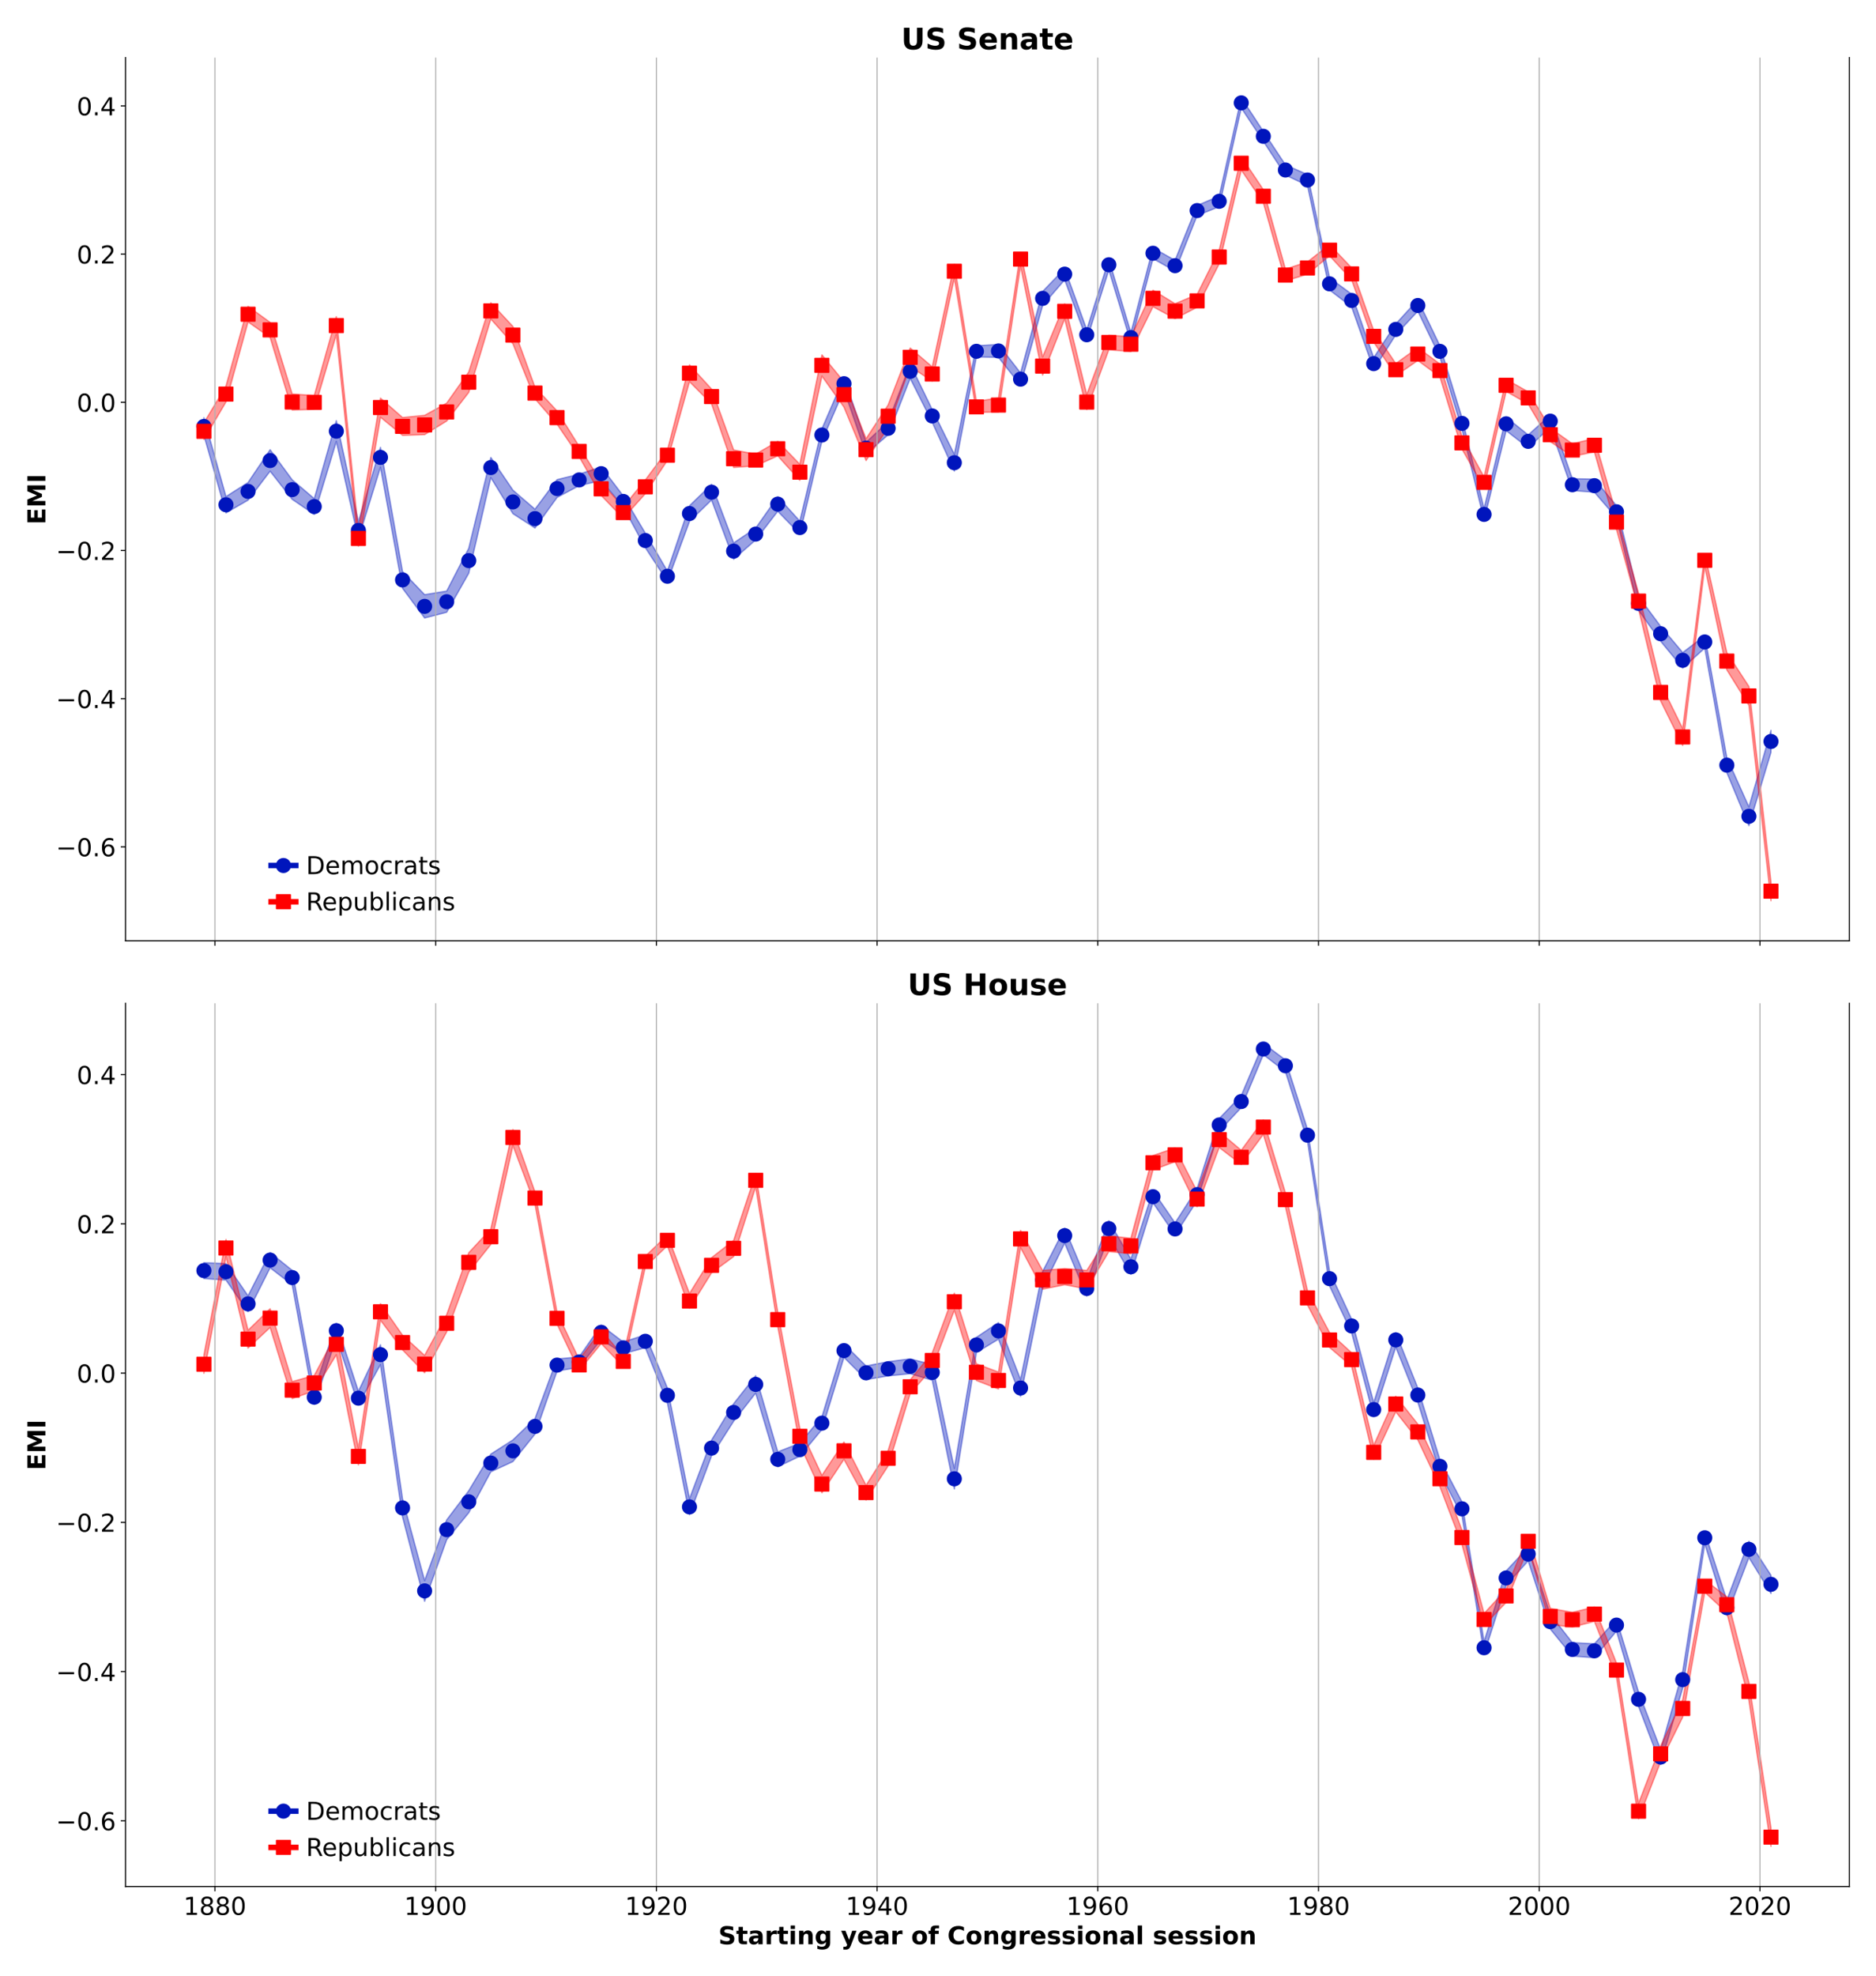 <?xml version="1.0" encoding="utf-8" standalone="no"?>
<!DOCTYPE svg PUBLIC "-//W3C//DTD SVG 1.1//EN"
  "http://www.w3.org/Graphics/SVG/1.1/DTD/svg11.dtd">
<!-- Created with matplotlib (https://matplotlib.org/) -->
<svg height="1440pt" version="1.1" viewBox="0 0 1368 1440" width="1368pt" xmlns="http://www.w3.org/2000/svg" xmlns:xlink="http://www.w3.org/1999/xlink">
 <defs>
  <style type="text/css">*{stroke-linecap:butt;stroke-linejoin:round;}</style>
 </defs>
 <g id="figure_1">
  <g id="patch_1">
   <path d="M 0 1440 
L 1368 1440 
L 1368 0 
L 0 0 
z
" style="fill:#ffffff;"/>
  </g>
  <g id="axes_1">
   <g id="patch_2">
    <path d="M 91.55 685.75 
L 1348.56 685.75 
L 1348.56 42 
L 91.55 42 
z
" style="fill:#ffffff;"/>
   </g>
   <g id="PolyCollection_1">
    <defs>
     <path d="M 148.687 -1135.563 
L 148.687 -1122.865 
L 164.782 -1066.175 
L 180.877 -1075.457 
L 196.971 -1096.559 
L 213.066 -1076.057 
L 229.161 -1065.072 
L 245.256 -1118.246 
L 261.351 -1047.267 
L 277.446 -1099.538 
L 293.541 -1011.203 
L 309.636 -989.605 
L 325.73 -993.744 
L 341.825 -1022.196 
L 357.92 -1091.922 
L 374.015 -1065.635 
L 390.11 -1055.165 
L 406.205 -1077.422 
L 422.3 -1086.02 
L 438.395 -1089.783 
L 454.49 -1070.516 
L 470.584 -1040.823 
L 486.679 -1016.236 
L 502.774 -1059.969 
L 518.869 -1075.568 
L 534.964 -1032.367 
L 551.059 -1046.49 
L 567.154 -1067.366 
L 583.249 -1050.765 
L 599.343 -1118.531 
L 615.438 -1155.853 
L 631.533 -1109.224 
L 647.628 -1123.066 
L 663.723 -1164.197 
L 679.818 -1132.161 
L 695.913 -1096.633 
L 712.008 -1179.847 
L 728.102 -1179.508 
L 744.197 -1159.195 
L 760.292 -1217.328 
L 776.387 -1236.1 
L 792.482 -1192.392 
L 808.577 -1243.227 
L 824.672 -1190.414 
L 840.767 -1251.515 
L 856.861 -1242.408 
L 872.956 -1282.945 
L 889.051 -1289.365 
L 905.146 -1361.357 
L 921.241 -1337.034 
L 937.336 -1312.393 
L 953.431 -1304.827 
L 969.526 -1228.632 
L 985.62 -1216.315 
L 1001.715 -1170.642 
L 1017.81 -1195.958 
L 1033.905 -1213.228 
L 1050 -1179.828 
L 1066.095 -1127.298 
L 1082.19 -1060.926 
L 1098.285 -1126.142 
L 1114.38 -1113.646 
L 1130.474 -1128.638 
L 1146.569 -1082.426 
L 1162.664 -1081.246 
L 1178.759 -1062.641 
L 1194.854 -995.226 
L 1210.949 -972.681 
L 1227.044 -953.087 
L 1243.139 -967.615 
L 1259.233 -876.867 
L 1275.328 -838.219 
L 1291.423 -891.659 
L 1291.423 -907.649 
L 1291.423 -907.649 
L 1275.328 -851.804 
L 1259.233 -887.779 
L 1243.139 -976.568 
L 1227.044 -964.398 
L 1210.949 -983.466 
L 1194.854 -1005.192 
L 1178.759 -1071.408 
L 1162.664 -1090.801 
L 1146.569 -1091.089 
L 1130.474 -1137.503 
L 1114.38 -1122.964 
L 1098.285 -1135.968 
L 1082.19 -1069.252 
L 1066.095 -1135.497 
L 1050 -1187.975 
L 1033.905 -1221.484 
L 1017.81 -1203.886 
L 1001.715 -1179.254 
L 985.62 -1225.646 
L 969.526 -1237.48 
L 953.431 -1312.753 
L 937.336 -1319.838 
L 921.241 -1344.205 
L 905.146 -1368.739 
L 889.051 -1297.097 
L 872.956 -1290.209 
L 856.861 -1250.249 
L 840.767 -1259.27 
L 824.672 -1197.502 
L 808.577 -1250.912 
L 792.482 -1199.714 
L 776.387 -1244.239 
L 760.292 -1227.565 
L 744.197 -1168.135 
L 728.102 -1188.934 
L 712.008 -1187.976 
L 695.913 -1108.863 
L 679.818 -1141.397 
L 663.723 -1174.572 
L 647.628 -1132.578 
L 631.533 -1117.619 
L 615.438 -1164.784 
L 599.343 -1127.439 
L 583.249 -1060.178 
L 567.154 -1077.931 
L 551.059 -1055.059 
L 534.964 -1044.26 
L 518.869 -1086.935 
L 502.774 -1071.368 
L 486.679 -1023.715 
L 470.584 -1051.364 
L 454.49 -1078.565 
L 438.395 -1099.72 
L 422.3 -1094.363 
L 406.205 -1090.406 
L 390.11 -1068.862 
L 374.015 -1082.736 
L 357.92 -1106.542 
L 341.825 -1040.382 
L 325.73 -1009.18 
L 309.636 -1006.557 
L 293.541 -1023.388 
L 277.446 -1113.918 
L 261.351 -1059.692 
L 245.256 -1133.427 
L 229.161 -1076.541 
L 213.066 -1090.275 
L 196.971 -1112.201 
L 180.877 -1088.301 
L 164.782 -1078.032 
L 148.687 -1135.563 
z
" id="m9c245b5b0f" style="stroke:#0015bc;stroke-opacity:0.4;"/>
    </defs>
    <g clip-path="url(#pfbb9e56d45)">
     <use style="fill:#0015bc;fill-opacity:0.4;stroke:#0015bc;stroke-opacity:0.4;" x="0" xlink:href="#m9c245b5b0f" y="1440"/>
    </g>
   </g>
   <g id="PolyCollection_2">
    <defs>
     <path d="M 148.687 -1131.757 
L 148.687 -1119.733 
L 164.782 -1147.029 
L 180.877 -1205.371 
L 196.971 -1194.057 
L 213.066 -1141.145 
L 229.161 -1141.654 
L 245.256 -1196.203 
L 261.351 -1041.911 
L 277.446 -1135.943 
L 293.541 -1122.7 
L 309.636 -1123.212 
L 325.73 -1133.142 
L 341.825 -1154.02 
L 357.92 -1207.486 
L 374.015 -1189.463 
L 390.11 -1149.333 
L 406.205 -1130.862 
L 422.3 -1107.178 
L 438.395 -1078.887 
L 454.49 -1062.189 
L 470.584 -1080.203 
L 486.679 -1104.46 
L 502.774 -1161.848 
L 518.869 -1145.652 
L 534.964 -1099.298 
L 551.059 -1100.465 
L 567.154 -1107.713 
L 583.249 -1089.942 
L 599.343 -1165.899 
L 615.438 -1143.288 
L 631.533 -1104.322 
L 647.628 -1128.328 
L 663.723 -1172.803 
L 679.818 -1162.204 
L 695.913 -1237.376 
L 712.008 -1139.459 
L 728.102 -1139.652 
L 744.197 -1246.204 
L 760.292 -1166.609 
L 776.387 -1207.613 
L 792.482 -1141.452 
L 808.577 -1185.124 
L 824.672 -1183.69 
L 840.767 -1216.465 
L 856.861 -1207.758 
L 872.956 -1216.033 
L 889.051 -1247.69 
L 905.146 -1316.136 
L 921.241 -1292.258 
L 937.336 -1235.241 
L 953.431 -1240.142 
L 969.526 -1253.59 
L 985.62 -1236.099 
L 1001.715 -1190.695 
L 1017.81 -1166.104 
L 1033.905 -1177.29 
L 1050 -1165.324 
L 1066.095 -1112.674 
L 1082.19 -1084.521 
L 1098.285 -1154.78 
L 1114.38 -1145.579 
L 1130.474 -1118.105 
L 1146.569 -1107.378 
L 1162.664 -1110.606 
L 1178.759 -1054.131 
L 1194.854 -996.085 
L 1210.949 -929.149 
L 1227.044 -896.652 
L 1243.139 -1027.141 
L 1259.233 -951.776 
L 1275.328 -925.9 
L 1291.423 -783.511 
L 1291.423 -797.419 
L 1291.423 -797.419 
L 1275.328 -939.615 
L 1259.233 -964.339 
L 1243.139 -1036.204 
L 1227.044 -908.956 
L 1210.949 -941.603 
L 1194.854 -1007.723 
L 1178.759 -1064.847 
L 1162.664 -1120.426 
L 1146.569 -1116.55 
L 1130.474 -1128.063 
L 1114.38 -1154.407 
L 1098.285 -1163.554 
L 1082.19 -1092.352 
L 1066.095 -1121.707 
L 1050 -1174.701 
L 1033.905 -1186.601 
L 1017.81 -1174.992 
L 1001.715 -1199.07 
L 985.62 -1244.744 
L 969.526 -1261.716 
L 953.431 -1249.131 
L 937.336 -1243.832 
L 921.241 -1301.733 
L 905.146 -1325.799 
L 889.051 -1257.674 
L 872.956 -1225.384 
L 856.861 -1218.634 
L 840.767 -1228.482 
L 824.672 -1194.606 
L 808.577 -1195.68 
L 792.482 -1152.455 
L 776.387 -1218.526 
L 760.292 -1179.794 
L 744.197 -1256.19 
L 728.102 -1149.925 
L 712.008 -1147.454 
L 695.913 -1247.343 
L 679.818 -1172.604 
L 663.723 -1186.342 
L 647.628 -1144.818 
L 631.533 -1120.221 
L 615.438 -1161.662 
L 599.343 -1181.34 
L 583.249 -1101.585 
L 567.154 -1118.291 
L 551.059 -1109.017 
L 534.964 -1112.04 
L 518.869 -1156.425 
L 502.774 -1174.093 
L 486.679 -1111.869 
L 470.584 -1090.15 
L 454.49 -1070.58 
L 438.395 -1088.444 
L 422.3 -1114.756 
L 406.205 -1140.473 
L 390.11 -1157.807 
L 374.015 -1202.046 
L 357.92 -1219.329 
L 341.825 -1168.903 
L 325.73 -1146.173 
L 309.636 -1137.24 
L 293.541 -1135.659 
L 277.446 -1149.822 
L 261.351 -1053.173 
L 245.256 -1209.206 
L 229.161 -1151.733 
L 213.066 -1152.822 
L 196.971 -1205.047 
L 180.877 -1216.694 
L 164.782 -1158.676 
L 148.687 -1131.757 
z
" id="m0d36713be6" style="stroke:#ff0000;stroke-opacity:0.4;"/>
    </defs>
    <g clip-path="url(#pfbb9e56d45)">
     <use style="fill:#ff0000;fill-opacity:0.4;stroke:#ff0000;stroke-opacity:0.4;" x="0" xlink:href="#m0d36713be6" y="1440"/>
    </g>
   </g>
   <g id="matplotlib.axis_1">
    <g id="xtick_1">
     <g id="line2d_1">
      <path clip-path="url(#pfbb9e56d45)" d="M 156.734 685.75 
L 156.734 42 
" style="fill:none;stroke:#b0b0b0;stroke-linecap:square;stroke-width:0.8;"/>
     </g>
     <g id="line2d_2">
      <defs>
       <path d="M 0 0 
L 0 3.5 
" id="m33f9e8cecb" style="stroke:#000000;stroke-width:0.8;"/>
      </defs>
      <g>
       <use style="stroke:#000000;stroke-width:0.8;" x="156.734" xlink:href="#m33f9e8cecb" y="685.75"/>
      </g>
     </g>
    </g>
    <g id="xtick_2">
     <g id="line2d_3">
      <path clip-path="url(#pfbb9e56d45)" d="M 317.683 685.75 
L 317.683 42 
" style="fill:none;stroke:#b0b0b0;stroke-linecap:square;stroke-width:0.8;"/>
     </g>
     <g id="line2d_4">
      <g>
       <use style="stroke:#000000;stroke-width:0.8;" x="317.683" xlink:href="#m33f9e8cecb" y="685.75"/>
      </g>
     </g>
    </g>
    <g id="xtick_3">
     <g id="line2d_5">
      <path clip-path="url(#pfbb9e56d45)" d="M 478.632 685.75 
L 478.632 42 
" style="fill:none;stroke:#b0b0b0;stroke-linecap:square;stroke-width:0.8;"/>
     </g>
     <g id="line2d_6">
      <g>
       <use style="stroke:#000000;stroke-width:0.8;" x="478.632" xlink:href="#m33f9e8cecb" y="685.75"/>
      </g>
     </g>
    </g>
    <g id="xtick_4">
     <g id="line2d_7">
      <path clip-path="url(#pfbb9e56d45)" d="M 639.581 685.75 
L 639.581 42 
" style="fill:none;stroke:#b0b0b0;stroke-linecap:square;stroke-width:0.8;"/>
     </g>
     <g id="line2d_8">
      <g>
       <use style="stroke:#000000;stroke-width:0.8;" x="639.581" xlink:href="#m33f9e8cecb" y="685.75"/>
      </g>
     </g>
    </g>
    <g id="xtick_5">
     <g id="line2d_9">
      <path clip-path="url(#pfbb9e56d45)" d="M 800.529 685.75 
L 800.529 42 
" style="fill:none;stroke:#b0b0b0;stroke-linecap:square;stroke-width:0.8;"/>
     </g>
     <g id="line2d_10">
      <g>
       <use style="stroke:#000000;stroke-width:0.8;" x="800.529" xlink:href="#m33f9e8cecb" y="685.75"/>
      </g>
     </g>
    </g>
    <g id="xtick_6">
     <g id="line2d_11">
      <path clip-path="url(#pfbb9e56d45)" d="M 961.478 685.75 
L 961.478 42 
" style="fill:none;stroke:#b0b0b0;stroke-linecap:square;stroke-width:0.8;"/>
     </g>
     <g id="line2d_12">
      <g>
       <use style="stroke:#000000;stroke-width:0.8;" x="961.478" xlink:href="#m33f9e8cecb" y="685.75"/>
      </g>
     </g>
    </g>
    <g id="xtick_7">
     <g id="line2d_13">
      <path clip-path="url(#pfbb9e56d45)" d="M 1122.427 685.75 
L 1122.427 42 
" style="fill:none;stroke:#b0b0b0;stroke-linecap:square;stroke-width:0.8;"/>
     </g>
     <g id="line2d_14">
      <g>
       <use style="stroke:#000000;stroke-width:0.8;" x="1122.427" xlink:href="#m33f9e8cecb" y="685.75"/>
      </g>
     </g>
    </g>
    <g id="xtick_8">
     <g id="line2d_15">
      <path clip-path="url(#pfbb9e56d45)" d="M 1283.376 685.75 
L 1283.376 42 
" style="fill:none;stroke:#b0b0b0;stroke-linecap:square;stroke-width:0.8;"/>
     </g>
     <g id="line2d_16">
      <g>
       <use style="stroke:#000000;stroke-width:0.8;" x="1283.376" xlink:href="#m33f9e8cecb" y="685.75"/>
      </g>
     </g>
    </g>
   </g>
   <g id="matplotlib.axis_2">
    <g id="ytick_1">
     <g id="line2d_17">
      <defs>
       <path d="M 0 0 
L -3.5 0 
" id="m9927c20fa8" style="stroke:#000000;stroke-width:0.8;"/>
      </defs>
      <g>
       <use style="stroke:#000000;stroke-width:0.8;" x="91.55" xlink:href="#m9927c20fa8" y="617.256"/>
      </g>
     </g>
     <g id="text_1">
      <!-- −0.6 -->
      <g transform="translate(40.841 624.094)scale(0.18 -0.18)">
       <defs>
        <path d="M 10.594 35.5 
L 73.188 35.5 
L 73.188 27.203 
L 10.594 27.203 
z
" id="DejaVuSans-8722"/>
        <path d="M 31.781 66.406 
Q 24.172 66.406 20.328 58.906 
Q 16.5 51.422 16.5 36.375 
Q 16.5 21.391 20.328 13.891 
Q 24.172 6.391 31.781 6.391 
Q 39.453 6.391 43.281 13.891 
Q 47.125 21.391 47.125 36.375 
Q 47.125 51.422 43.281 58.906 
Q 39.453 66.406 31.781 66.406 
z
M 31.781 74.219 
Q 44.047 74.219 50.516 64.516 
Q 56.984 54.828 56.984 36.375 
Q 56.984 17.969 50.516 8.266 
Q 44.047 -1.422 31.781 -1.422 
Q 19.531 -1.422 13.062 8.266 
Q 6.594 17.969 6.594 36.375 
Q 6.594 54.828 13.062 64.516 
Q 19.531 74.219 31.781 74.219 
z
" id="DejaVuSans-48"/>
        <path d="M 10.688 12.406 
L 21 12.406 
L 21 0 
L 10.688 0 
z
" id="DejaVuSans-46"/>
        <path d="M 33.016 40.375 
Q 26.375 40.375 22.484 35.828 
Q 18.609 31.297 18.609 23.391 
Q 18.609 15.531 22.484 10.953 
Q 26.375 6.391 33.016 6.391 
Q 39.656 6.391 43.531 10.953 
Q 47.406 15.531 47.406 23.391 
Q 47.406 31.297 43.531 35.828 
Q 39.656 40.375 33.016 40.375 
z
M 52.594 71.297 
L 52.594 62.312 
Q 48.875 64.062 45.094 64.984 
Q 41.312 65.922 37.594 65.922 
Q 27.828 65.922 22.672 59.328 
Q 17.531 52.734 16.797 39.406 
Q 19.672 43.656 24.016 45.922 
Q 28.375 48.188 33.594 48.188 
Q 44.578 48.188 50.953 41.516 
Q 57.328 34.859 57.328 23.391 
Q 57.328 12.156 50.688 5.359 
Q 44.047 -1.422 33.016 -1.422 
Q 20.359 -1.422 13.672 8.266 
Q 6.984 17.969 6.984 36.375 
Q 6.984 53.656 15.188 63.938 
Q 23.391 74.219 37.203 74.219 
Q 40.922 74.219 44.703 73.484 
Q 48.484 72.75 52.594 71.297 
z
" id="DejaVuSans-54"/>
       </defs>
       <use xlink:href="#DejaVuSans-8722"/>
       <use x="83.789" xlink:href="#DejaVuSans-48"/>
       <use x="147.412" xlink:href="#DejaVuSans-46"/>
       <use x="179.199" xlink:href="#DejaVuSans-54"/>
      </g>
     </g>
    </g>
    <g id="ytick_2">
     <g id="line2d_18">
      <g>
       <use style="stroke:#000000;stroke-width:0.8;" x="91.55" xlink:href="#m9927c20fa8" y="509.246"/>
      </g>
     </g>
     <g id="text_2">
      <!-- −0.4 -->
      <g transform="translate(40.841 516.085)scale(0.18 -0.18)">
       <defs>
        <path d="M 37.797 64.312 
L 12.891 25.391 
L 37.797 25.391 
z
M 35.203 72.906 
L 47.609 72.906 
L 47.609 25.391 
L 58.016 25.391 
L 58.016 17.188 
L 47.609 17.188 
L 47.609 0 
L 37.797 0 
L 37.797 17.188 
L 4.891 17.188 
L 4.891 26.703 
z
" id="DejaVuSans-52"/>
       </defs>
       <use xlink:href="#DejaVuSans-8722"/>
       <use x="83.789" xlink:href="#DejaVuSans-48"/>
       <use x="147.412" xlink:href="#DejaVuSans-46"/>
       <use x="179.199" xlink:href="#DejaVuSans-52"/>
      </g>
     </g>
    </g>
    <g id="ytick_3">
     <g id="line2d_19">
      <g>
       <use style="stroke:#000000;stroke-width:0.8;" x="91.55" xlink:href="#m9927c20fa8" y="401.236"/>
      </g>
     </g>
     <g id="text_3">
      <!-- −0.2 -->
      <g transform="translate(40.841 408.075)scale(0.18 -0.18)">
       <defs>
        <path d="M 19.188 8.297 
L 53.609 8.297 
L 53.609 0 
L 7.328 0 
L 7.328 8.297 
Q 12.938 14.109 22.625 23.891 
Q 32.328 33.688 34.812 36.531 
Q 39.547 41.844 41.422 45.531 
Q 43.312 49.219 43.312 52.781 
Q 43.312 58.594 39.234 62.25 
Q 35.156 65.922 28.609 65.922 
Q 23.969 65.922 18.812 64.312 
Q 13.672 62.703 7.812 59.422 
L 7.812 69.391 
Q 13.766 71.781 18.938 73 
Q 24.125 74.219 28.422 74.219 
Q 39.75 74.219 46.484 68.547 
Q 53.219 62.891 53.219 53.422 
Q 53.219 48.922 51.531 44.891 
Q 49.859 40.875 45.406 35.406 
Q 44.188 33.984 37.641 27.219 
Q 31.109 20.453 19.188 8.297 
z
" id="DejaVuSans-50"/>
       </defs>
       <use xlink:href="#DejaVuSans-8722"/>
       <use x="83.789" xlink:href="#DejaVuSans-48"/>
       <use x="147.412" xlink:href="#DejaVuSans-46"/>
       <use x="179.199" xlink:href="#DejaVuSans-50"/>
      </g>
     </g>
    </g>
    <g id="ytick_4">
     <g id="line2d_20">
      <g>
       <use style="stroke:#000000;stroke-width:0.8;" x="91.55" xlink:href="#m9927c20fa8" y="293.227"/>
      </g>
     </g>
     <g id="text_4">
      <!-- 0.0 -->
      <g transform="translate(55.924 300.065)scale(0.18 -0.18)">
       <use xlink:href="#DejaVuSans-48"/>
       <use x="63.623" xlink:href="#DejaVuSans-46"/>
       <use x="95.41" xlink:href="#DejaVuSans-48"/>
      </g>
     </g>
    </g>
    <g id="ytick_5">
     <g id="line2d_21">
      <g>
       <use style="stroke:#000000;stroke-width:0.8;" x="91.55" xlink:href="#m9927c20fa8" y="185.217"/>
      </g>
     </g>
     <g id="text_5">
      <!-- 0.2 -->
      <g transform="translate(55.924 192.056)scale(0.18 -0.18)">
       <use xlink:href="#DejaVuSans-48"/>
       <use x="63.623" xlink:href="#DejaVuSans-46"/>
       <use x="95.41" xlink:href="#DejaVuSans-50"/>
      </g>
     </g>
    </g>
    <g id="ytick_6">
     <g id="line2d_22">
      <g>
       <use style="stroke:#000000;stroke-width:0.8;" x="91.55" xlink:href="#m9927c20fa8" y="77.207"/>
      </g>
     </g>
     <g id="text_6">
      <!-- 0.4 -->
      <g transform="translate(55.924 84.046)scale(0.18 -0.18)">
       <use xlink:href="#DejaVuSans-48"/>
       <use x="63.623" xlink:href="#DejaVuSans-46"/>
       <use x="95.41" xlink:href="#DejaVuSans-52"/>
      </g>
     </g>
    </g>
    <g id="text_7">
     <!-- EMI -->
     <g transform="translate(33.097 382.328)rotate(-90)scale(0.18 -0.18)">
      <defs>
       <path d="M 9.188 72.906 
L 59.906 72.906 
L 59.906 58.688 
L 27.984 58.688 
L 27.984 45.125 
L 58.016 45.125 
L 58.016 30.906 
L 27.984 30.906 
L 27.984 14.203 
L 60.984 14.203 
L 60.984 0 
L 9.188 0 
z
" id="DejaVuSans-Bold-69"/>
       <path d="M 9.188 72.906 
L 33.109 72.906 
L 49.703 33.891 
L 66.406 72.906 
L 90.281 72.906 
L 90.281 0 
L 72.516 0 
L 72.516 53.328 
L 55.719 14.016 
L 43.797 14.016 
L 27 53.328 
L 27 0 
L 9.188 0 
z
" id="DejaVuSans-Bold-77"/>
       <path d="M 9.188 72.906 
L 27.984 72.906 
L 27.984 0 
L 9.188 0 
z
" id="DejaVuSans-Bold-73"/>
      </defs>
      <use xlink:href="#DejaVuSans-Bold-69"/>
      <use x="68.311" xlink:href="#DejaVuSans-Bold-77"/>
      <use x="167.822" xlink:href="#DejaVuSans-Bold-73"/>
     </g>
    </g>
   </g>
   <g id="line2d_23">
    <path clip-path="url(#pfbb9e56d45)" d="M 148.687 310.809 
L 164.782 367.879 
L 180.877 358.167 
L 196.971 335.668 
L 213.066 356.861 
L 229.161 369.199 
L 245.256 314.27 
L 261.351 386.578 
L 277.446 333.372 
L 293.541 422.665 
L 309.636 441.958 
L 325.73 438.588 
L 341.825 408.612 
L 357.92 340.794 
L 374.015 365.82 
L 390.11 377.977 
L 406.205 356.067 
L 422.3 349.822 
L 438.395 345.223 
L 454.49 365.468 
L 470.584 393.986 
L 486.679 419.996 
L 502.774 374.301 
L 518.869 358.74 
L 534.964 401.671 
L 551.059 389.256 
L 567.154 367.431 
L 583.249 384.529 
L 599.343 317.062 
L 615.438 279.657 
L 631.533 326.586 
L 647.628 312.183 
L 663.723 270.646 
L 679.818 303.171 
L 695.913 337.242 
L 712.008 256.058 
L 728.102 255.792 
L 744.197 276.35 
L 760.292 217.469 
L 776.387 199.825 
L 792.482 243.997 
L 808.577 192.979 
L 824.672 246.054 
L 840.767 184.595 
L 856.861 193.641 
L 872.956 153.476 
L 889.051 146.726 
L 905.146 74.987 
L 921.241 99.364 
L 937.336 123.914 
L 953.431 131.204 
L 969.526 206.894 
L 985.62 218.998 
L 1001.715 265.046 
L 1017.81 240.087 
L 1033.905 222.669 
L 1050 256.088 
L 1066.095 308.617 
L 1082.19 374.939 
L 1098.285 308.923 
L 1114.38 321.7 
L 1130.474 306.951 
L 1146.569 353.317 
L 1162.664 353.994 
L 1178.759 373.022 
L 1194.854 439.81 
L 1210.949 461.902 
L 1227.044 481.249 
L 1243.139 467.914 
L 1259.233 557.7 
L 1275.328 594.966 
L 1291.423 540.414 
" style="fill:none;"/>
    <defs>
     <path d="M 0 5 
C 1.326 5 2.598 4.473 3.536 3.536 
C 4.473 2.598 5 1.326 5 0 
C 5 -1.326 4.473 -2.598 3.536 -3.536 
C 2.598 -4.473 1.326 -5 0 -5 
C -1.326 -5 -2.598 -4.473 -3.536 -3.536 
C -4.473 -2.598 -5 -1.326 -5 0 
C -5 1.326 -4.473 2.598 -3.536 3.536 
C -2.598 4.473 -1.326 5 0 5 
z
" id="mdb47fb8e2a" style="stroke:#0015bc;"/>
    </defs>
    <g clip-path="url(#pfbb9e56d45)">
     <use style="fill:#0015bc;stroke:#0015bc;" x="148.687" xlink:href="#mdb47fb8e2a" y="310.809"/>
     <use style="fill:#0015bc;stroke:#0015bc;" x="164.782" xlink:href="#mdb47fb8e2a" y="367.879"/>
     <use style="fill:#0015bc;stroke:#0015bc;" x="180.877" xlink:href="#mdb47fb8e2a" y="358.167"/>
     <use style="fill:#0015bc;stroke:#0015bc;" x="196.971" xlink:href="#mdb47fb8e2a" y="335.668"/>
     <use style="fill:#0015bc;stroke:#0015bc;" x="213.066" xlink:href="#mdb47fb8e2a" y="356.861"/>
     <use style="fill:#0015bc;stroke:#0015bc;" x="229.161" xlink:href="#mdb47fb8e2a" y="369.199"/>
     <use style="fill:#0015bc;stroke:#0015bc;" x="245.256" xlink:href="#mdb47fb8e2a" y="314.27"/>
     <use style="fill:#0015bc;stroke:#0015bc;" x="261.351" xlink:href="#mdb47fb8e2a" y="386.578"/>
     <use style="fill:#0015bc;stroke:#0015bc;" x="277.446" xlink:href="#mdb47fb8e2a" y="333.372"/>
     <use style="fill:#0015bc;stroke:#0015bc;" x="293.541" xlink:href="#mdb47fb8e2a" y="422.665"/>
     <use style="fill:#0015bc;stroke:#0015bc;" x="309.636" xlink:href="#mdb47fb8e2a" y="441.958"/>
     <use style="fill:#0015bc;stroke:#0015bc;" x="325.73" xlink:href="#mdb47fb8e2a" y="438.588"/>
     <use style="fill:#0015bc;stroke:#0015bc;" x="341.825" xlink:href="#mdb47fb8e2a" y="408.612"/>
     <use style="fill:#0015bc;stroke:#0015bc;" x="357.92" xlink:href="#mdb47fb8e2a" y="340.794"/>
     <use style="fill:#0015bc;stroke:#0015bc;" x="374.015" xlink:href="#mdb47fb8e2a" y="365.82"/>
     <use style="fill:#0015bc;stroke:#0015bc;" x="390.11" xlink:href="#mdb47fb8e2a" y="377.977"/>
     <use style="fill:#0015bc;stroke:#0015bc;" x="406.205" xlink:href="#mdb47fb8e2a" y="356.067"/>
     <use style="fill:#0015bc;stroke:#0015bc;" x="422.3" xlink:href="#mdb47fb8e2a" y="349.822"/>
     <use style="fill:#0015bc;stroke:#0015bc;" x="438.395" xlink:href="#mdb47fb8e2a" y="345.223"/>
     <use style="fill:#0015bc;stroke:#0015bc;" x="454.49" xlink:href="#mdb47fb8e2a" y="365.468"/>
     <use style="fill:#0015bc;stroke:#0015bc;" x="470.584" xlink:href="#mdb47fb8e2a" y="393.986"/>
     <use style="fill:#0015bc;stroke:#0015bc;" x="486.679" xlink:href="#mdb47fb8e2a" y="419.996"/>
     <use style="fill:#0015bc;stroke:#0015bc;" x="502.774" xlink:href="#mdb47fb8e2a" y="374.301"/>
     <use style="fill:#0015bc;stroke:#0015bc;" x="518.869" xlink:href="#mdb47fb8e2a" y="358.74"/>
     <use style="fill:#0015bc;stroke:#0015bc;" x="534.964" xlink:href="#mdb47fb8e2a" y="401.671"/>
     <use style="fill:#0015bc;stroke:#0015bc;" x="551.059" xlink:href="#mdb47fb8e2a" y="389.256"/>
     <use style="fill:#0015bc;stroke:#0015bc;" x="567.154" xlink:href="#mdb47fb8e2a" y="367.431"/>
     <use style="fill:#0015bc;stroke:#0015bc;" x="583.249" xlink:href="#mdb47fb8e2a" y="384.529"/>
     <use style="fill:#0015bc;stroke:#0015bc;" x="599.343" xlink:href="#mdb47fb8e2a" y="317.062"/>
     <use style="fill:#0015bc;stroke:#0015bc;" x="615.438" xlink:href="#mdb47fb8e2a" y="279.657"/>
     <use style="fill:#0015bc;stroke:#0015bc;" x="631.533" xlink:href="#mdb47fb8e2a" y="326.586"/>
     <use style="fill:#0015bc;stroke:#0015bc;" x="647.628" xlink:href="#mdb47fb8e2a" y="312.183"/>
     <use style="fill:#0015bc;stroke:#0015bc;" x="663.723" xlink:href="#mdb47fb8e2a" y="270.646"/>
     <use style="fill:#0015bc;stroke:#0015bc;" x="679.818" xlink:href="#mdb47fb8e2a" y="303.171"/>
     <use style="fill:#0015bc;stroke:#0015bc;" x="695.913" xlink:href="#mdb47fb8e2a" y="337.242"/>
     <use style="fill:#0015bc;stroke:#0015bc;" x="712.008" xlink:href="#mdb47fb8e2a" y="256.058"/>
     <use style="fill:#0015bc;stroke:#0015bc;" x="728.102" xlink:href="#mdb47fb8e2a" y="255.792"/>
     <use style="fill:#0015bc;stroke:#0015bc;" x="744.197" xlink:href="#mdb47fb8e2a" y="276.35"/>
     <use style="fill:#0015bc;stroke:#0015bc;" x="760.292" xlink:href="#mdb47fb8e2a" y="217.469"/>
     <use style="fill:#0015bc;stroke:#0015bc;" x="776.387" xlink:href="#mdb47fb8e2a" y="199.825"/>
     <use style="fill:#0015bc;stroke:#0015bc;" x="792.482" xlink:href="#mdb47fb8e2a" y="243.997"/>
     <use style="fill:#0015bc;stroke:#0015bc;" x="808.577" xlink:href="#mdb47fb8e2a" y="192.979"/>
     <use style="fill:#0015bc;stroke:#0015bc;" x="824.672" xlink:href="#mdb47fb8e2a" y="246.054"/>
     <use style="fill:#0015bc;stroke:#0015bc;" x="840.767" xlink:href="#mdb47fb8e2a" y="184.595"/>
     <use style="fill:#0015bc;stroke:#0015bc;" x="856.861" xlink:href="#mdb47fb8e2a" y="193.641"/>
     <use style="fill:#0015bc;stroke:#0015bc;" x="872.956" xlink:href="#mdb47fb8e2a" y="153.476"/>
     <use style="fill:#0015bc;stroke:#0015bc;" x="889.051" xlink:href="#mdb47fb8e2a" y="146.726"/>
     <use style="fill:#0015bc;stroke:#0015bc;" x="905.146" xlink:href="#mdb47fb8e2a" y="74.987"/>
     <use style="fill:#0015bc;stroke:#0015bc;" x="921.241" xlink:href="#mdb47fb8e2a" y="99.364"/>
     <use style="fill:#0015bc;stroke:#0015bc;" x="937.336" xlink:href="#mdb47fb8e2a" y="123.914"/>
     <use style="fill:#0015bc;stroke:#0015bc;" x="953.431" xlink:href="#mdb47fb8e2a" y="131.204"/>
     <use style="fill:#0015bc;stroke:#0015bc;" x="969.526" xlink:href="#mdb47fb8e2a" y="206.894"/>
     <use style="fill:#0015bc;stroke:#0015bc;" x="985.62" xlink:href="#mdb47fb8e2a" y="218.998"/>
     <use style="fill:#0015bc;stroke:#0015bc;" x="1001.715" xlink:href="#mdb47fb8e2a" y="265.046"/>
     <use style="fill:#0015bc;stroke:#0015bc;" x="1017.81" xlink:href="#mdb47fb8e2a" y="240.087"/>
     <use style="fill:#0015bc;stroke:#0015bc;" x="1033.905" xlink:href="#mdb47fb8e2a" y="222.669"/>
     <use style="fill:#0015bc;stroke:#0015bc;" x="1050" xlink:href="#mdb47fb8e2a" y="256.088"/>
     <use style="fill:#0015bc;stroke:#0015bc;" x="1066.095" xlink:href="#mdb47fb8e2a" y="308.617"/>
     <use style="fill:#0015bc;stroke:#0015bc;" x="1082.19" xlink:href="#mdb47fb8e2a" y="374.939"/>
     <use style="fill:#0015bc;stroke:#0015bc;" x="1098.285" xlink:href="#mdb47fb8e2a" y="308.923"/>
     <use style="fill:#0015bc;stroke:#0015bc;" x="1114.38" xlink:href="#mdb47fb8e2a" y="321.7"/>
     <use style="fill:#0015bc;stroke:#0015bc;" x="1130.474" xlink:href="#mdb47fb8e2a" y="306.951"/>
     <use style="fill:#0015bc;stroke:#0015bc;" x="1146.569" xlink:href="#mdb47fb8e2a" y="353.317"/>
     <use style="fill:#0015bc;stroke:#0015bc;" x="1162.664" xlink:href="#mdb47fb8e2a" y="353.994"/>
     <use style="fill:#0015bc;stroke:#0015bc;" x="1178.759" xlink:href="#mdb47fb8e2a" y="373.022"/>
     <use style="fill:#0015bc;stroke:#0015bc;" x="1194.854" xlink:href="#mdb47fb8e2a" y="439.81"/>
     <use style="fill:#0015bc;stroke:#0015bc;" x="1210.949" xlink:href="#mdb47fb8e2a" y="461.902"/>
     <use style="fill:#0015bc;stroke:#0015bc;" x="1227.044" xlink:href="#mdb47fb8e2a" y="481.249"/>
     <use style="fill:#0015bc;stroke:#0015bc;" x="1243.139" xlink:href="#mdb47fb8e2a" y="467.914"/>
     <use style="fill:#0015bc;stroke:#0015bc;" x="1259.233" xlink:href="#mdb47fb8e2a" y="557.7"/>
     <use style="fill:#0015bc;stroke:#0015bc;" x="1275.328" xlink:href="#mdb47fb8e2a" y="594.966"/>
     <use style="fill:#0015bc;stroke:#0015bc;" x="1291.423" xlink:href="#mdb47fb8e2a" y="540.414"/>
    </g>
   </g>
   <g id="line2d_24">
    <path clip-path="url(#pfbb9e56d45)" d="M 148.687 314.352 
L 164.782 287.236 
L 180.877 229.037 
L 196.971 240.443 
L 213.066 293.009 
L 229.161 293.269 
L 245.256 237.291 
L 261.351 392.453 
L 277.446 297.041 
L 293.541 310.752 
L 309.636 309.721 
L 325.73 300.273 
L 341.825 278.572 
L 357.92 226.604 
L 374.015 244.253 
L 390.11 286.516 
L 406.205 304.38 
L 422.3 329.027 
L 438.395 356.304 
L 454.49 373.612 
L 470.584 354.846 
L 486.679 331.789 
L 502.774 271.998 
L 518.869 289.055 
L 534.964 334.322 
L 551.059 335.286 
L 567.154 327.056 
L 583.249 344.141 
L 599.343 266.282 
L 615.438 287.622 
L 631.533 327.723 
L 647.628 303.375 
L 663.723 260.426 
L 679.818 272.616 
L 695.913 197.698 
L 712.008 296.569 
L 728.102 295.25 
L 744.197 188.866 
L 760.292 266.842 
L 776.387 226.896 
L 792.482 293.035 
L 808.577 249.607 
L 824.672 250.878 
L 840.767 217.46 
L 856.861 226.749 
L 872.956 219.3 
L 889.051 187.361 
L 905.146 119.006 
L 921.241 143.061 
L 937.336 200.493 
L 953.431 195.313 
L 969.526 182.341 
L 985.62 199.629 
L 1001.715 245.16 
L 1017.81 269.458 
L 1033.905 258.034 
L 1050 270.074 
L 1066.095 322.801 
L 1082.19 351.568 
L 1098.285 280.827 
L 1114.38 289.996 
L 1130.474 316.871 
L 1146.569 328.055 
L 1162.664 324.533 
L 1178.759 380.544 
L 1194.854 438.129 
L 1210.949 504.707 
L 1227.044 537.157 
L 1243.139 408.395 
L 1259.233 481.872 
L 1275.328 507.26 
L 1291.423 649.549 
" style="fill:none;"/>
    <defs>
     <path d="M -5 5 
L 5 5 
L 5 -5 
L -5 -5 
z
" id="ma27b48da01" style="stroke:#ff0000;stroke-linejoin:miter;"/>
    </defs>
    <g clip-path="url(#pfbb9e56d45)">
     <use style="fill:#ff0000;stroke:#ff0000;stroke-linejoin:miter;" x="148.687" xlink:href="#ma27b48da01" y="314.352"/>
     <use style="fill:#ff0000;stroke:#ff0000;stroke-linejoin:miter;" x="164.782" xlink:href="#ma27b48da01" y="287.236"/>
     <use style="fill:#ff0000;stroke:#ff0000;stroke-linejoin:miter;" x="180.877" xlink:href="#ma27b48da01" y="229.037"/>
     <use style="fill:#ff0000;stroke:#ff0000;stroke-linejoin:miter;" x="196.971" xlink:href="#ma27b48da01" y="240.443"/>
     <use style="fill:#ff0000;stroke:#ff0000;stroke-linejoin:miter;" x="213.066" xlink:href="#ma27b48da01" y="293.009"/>
     <use style="fill:#ff0000;stroke:#ff0000;stroke-linejoin:miter;" x="229.161" xlink:href="#ma27b48da01" y="293.269"/>
     <use style="fill:#ff0000;stroke:#ff0000;stroke-linejoin:miter;" x="245.256" xlink:href="#ma27b48da01" y="237.291"/>
     <use style="fill:#ff0000;stroke:#ff0000;stroke-linejoin:miter;" x="261.351" xlink:href="#ma27b48da01" y="392.453"/>
     <use style="fill:#ff0000;stroke:#ff0000;stroke-linejoin:miter;" x="277.446" xlink:href="#ma27b48da01" y="297.041"/>
     <use style="fill:#ff0000;stroke:#ff0000;stroke-linejoin:miter;" x="293.541" xlink:href="#ma27b48da01" y="310.752"/>
     <use style="fill:#ff0000;stroke:#ff0000;stroke-linejoin:miter;" x="309.636" xlink:href="#ma27b48da01" y="309.721"/>
     <use style="fill:#ff0000;stroke:#ff0000;stroke-linejoin:miter;" x="325.73" xlink:href="#ma27b48da01" y="300.273"/>
     <use style="fill:#ff0000;stroke:#ff0000;stroke-linejoin:miter;" x="341.825" xlink:href="#ma27b48da01" y="278.572"/>
     <use style="fill:#ff0000;stroke:#ff0000;stroke-linejoin:miter;" x="357.92" xlink:href="#ma27b48da01" y="226.604"/>
     <use style="fill:#ff0000;stroke:#ff0000;stroke-linejoin:miter;" x="374.015" xlink:href="#ma27b48da01" y="244.253"/>
     <use style="fill:#ff0000;stroke:#ff0000;stroke-linejoin:miter;" x="390.11" xlink:href="#ma27b48da01" y="286.516"/>
     <use style="fill:#ff0000;stroke:#ff0000;stroke-linejoin:miter;" x="406.205" xlink:href="#ma27b48da01" y="304.38"/>
     <use style="fill:#ff0000;stroke:#ff0000;stroke-linejoin:miter;" x="422.3" xlink:href="#ma27b48da01" y="329.027"/>
     <use style="fill:#ff0000;stroke:#ff0000;stroke-linejoin:miter;" x="438.395" xlink:href="#ma27b48da01" y="356.304"/>
     <use style="fill:#ff0000;stroke:#ff0000;stroke-linejoin:miter;" x="454.49" xlink:href="#ma27b48da01" y="373.612"/>
     <use style="fill:#ff0000;stroke:#ff0000;stroke-linejoin:miter;" x="470.584" xlink:href="#ma27b48da01" y="354.846"/>
     <use style="fill:#ff0000;stroke:#ff0000;stroke-linejoin:miter;" x="486.679" xlink:href="#ma27b48da01" y="331.789"/>
     <use style="fill:#ff0000;stroke:#ff0000;stroke-linejoin:miter;" x="502.774" xlink:href="#ma27b48da01" y="271.998"/>
     <use style="fill:#ff0000;stroke:#ff0000;stroke-linejoin:miter;" x="518.869" xlink:href="#ma27b48da01" y="289.055"/>
     <use style="fill:#ff0000;stroke:#ff0000;stroke-linejoin:miter;" x="534.964" xlink:href="#ma27b48da01" y="334.322"/>
     <use style="fill:#ff0000;stroke:#ff0000;stroke-linejoin:miter;" x="551.059" xlink:href="#ma27b48da01" y="335.286"/>
     <use style="fill:#ff0000;stroke:#ff0000;stroke-linejoin:miter;" x="567.154" xlink:href="#ma27b48da01" y="327.056"/>
     <use style="fill:#ff0000;stroke:#ff0000;stroke-linejoin:miter;" x="583.249" xlink:href="#ma27b48da01" y="344.141"/>
     <use style="fill:#ff0000;stroke:#ff0000;stroke-linejoin:miter;" x="599.343" xlink:href="#ma27b48da01" y="266.282"/>
     <use style="fill:#ff0000;stroke:#ff0000;stroke-linejoin:miter;" x="615.438" xlink:href="#ma27b48da01" y="287.622"/>
     <use style="fill:#ff0000;stroke:#ff0000;stroke-linejoin:miter;" x="631.533" xlink:href="#ma27b48da01" y="327.723"/>
     <use style="fill:#ff0000;stroke:#ff0000;stroke-linejoin:miter;" x="647.628" xlink:href="#ma27b48da01" y="303.375"/>
     <use style="fill:#ff0000;stroke:#ff0000;stroke-linejoin:miter;" x="663.723" xlink:href="#ma27b48da01" y="260.426"/>
     <use style="fill:#ff0000;stroke:#ff0000;stroke-linejoin:miter;" x="679.818" xlink:href="#ma27b48da01" y="272.616"/>
     <use style="fill:#ff0000;stroke:#ff0000;stroke-linejoin:miter;" x="695.913" xlink:href="#ma27b48da01" y="197.698"/>
     <use style="fill:#ff0000;stroke:#ff0000;stroke-linejoin:miter;" x="712.008" xlink:href="#ma27b48da01" y="296.569"/>
     <use style="fill:#ff0000;stroke:#ff0000;stroke-linejoin:miter;" x="728.102" xlink:href="#ma27b48da01" y="295.25"/>
     <use style="fill:#ff0000;stroke:#ff0000;stroke-linejoin:miter;" x="744.197" xlink:href="#ma27b48da01" y="188.866"/>
     <use style="fill:#ff0000;stroke:#ff0000;stroke-linejoin:miter;" x="760.292" xlink:href="#ma27b48da01" y="266.842"/>
     <use style="fill:#ff0000;stroke:#ff0000;stroke-linejoin:miter;" x="776.387" xlink:href="#ma27b48da01" y="226.896"/>
     <use style="fill:#ff0000;stroke:#ff0000;stroke-linejoin:miter;" x="792.482" xlink:href="#ma27b48da01" y="293.035"/>
     <use style="fill:#ff0000;stroke:#ff0000;stroke-linejoin:miter;" x="808.577" xlink:href="#ma27b48da01" y="249.607"/>
     <use style="fill:#ff0000;stroke:#ff0000;stroke-linejoin:miter;" x="824.672" xlink:href="#ma27b48da01" y="250.878"/>
     <use style="fill:#ff0000;stroke:#ff0000;stroke-linejoin:miter;" x="840.767" xlink:href="#ma27b48da01" y="217.46"/>
     <use style="fill:#ff0000;stroke:#ff0000;stroke-linejoin:miter;" x="856.861" xlink:href="#ma27b48da01" y="226.749"/>
     <use style="fill:#ff0000;stroke:#ff0000;stroke-linejoin:miter;" x="872.956" xlink:href="#ma27b48da01" y="219.3"/>
     <use style="fill:#ff0000;stroke:#ff0000;stroke-linejoin:miter;" x="889.051" xlink:href="#ma27b48da01" y="187.361"/>
     <use style="fill:#ff0000;stroke:#ff0000;stroke-linejoin:miter;" x="905.146" xlink:href="#ma27b48da01" y="119.006"/>
     <use style="fill:#ff0000;stroke:#ff0000;stroke-linejoin:miter;" x="921.241" xlink:href="#ma27b48da01" y="143.061"/>
     <use style="fill:#ff0000;stroke:#ff0000;stroke-linejoin:miter;" x="937.336" xlink:href="#ma27b48da01" y="200.493"/>
     <use style="fill:#ff0000;stroke:#ff0000;stroke-linejoin:miter;" x="953.431" xlink:href="#ma27b48da01" y="195.313"/>
     <use style="fill:#ff0000;stroke:#ff0000;stroke-linejoin:miter;" x="969.526" xlink:href="#ma27b48da01" y="182.341"/>
     <use style="fill:#ff0000;stroke:#ff0000;stroke-linejoin:miter;" x="985.62" xlink:href="#ma27b48da01" y="199.629"/>
     <use style="fill:#ff0000;stroke:#ff0000;stroke-linejoin:miter;" x="1001.715" xlink:href="#ma27b48da01" y="245.16"/>
     <use style="fill:#ff0000;stroke:#ff0000;stroke-linejoin:miter;" x="1017.81" xlink:href="#ma27b48da01" y="269.458"/>
     <use style="fill:#ff0000;stroke:#ff0000;stroke-linejoin:miter;" x="1033.905" xlink:href="#ma27b48da01" y="258.034"/>
     <use style="fill:#ff0000;stroke:#ff0000;stroke-linejoin:miter;" x="1050" xlink:href="#ma27b48da01" y="270.074"/>
     <use style="fill:#ff0000;stroke:#ff0000;stroke-linejoin:miter;" x="1066.095" xlink:href="#ma27b48da01" y="322.801"/>
     <use style="fill:#ff0000;stroke:#ff0000;stroke-linejoin:miter;" x="1082.19" xlink:href="#ma27b48da01" y="351.568"/>
     <use style="fill:#ff0000;stroke:#ff0000;stroke-linejoin:miter;" x="1098.285" xlink:href="#ma27b48da01" y="280.827"/>
     <use style="fill:#ff0000;stroke:#ff0000;stroke-linejoin:miter;" x="1114.38" xlink:href="#ma27b48da01" y="289.996"/>
     <use style="fill:#ff0000;stroke:#ff0000;stroke-linejoin:miter;" x="1130.474" xlink:href="#ma27b48da01" y="316.871"/>
     <use style="fill:#ff0000;stroke:#ff0000;stroke-linejoin:miter;" x="1146.569" xlink:href="#ma27b48da01" y="328.055"/>
     <use style="fill:#ff0000;stroke:#ff0000;stroke-linejoin:miter;" x="1162.664" xlink:href="#ma27b48da01" y="324.533"/>
     <use style="fill:#ff0000;stroke:#ff0000;stroke-linejoin:miter;" x="1178.759" xlink:href="#ma27b48da01" y="380.544"/>
     <use style="fill:#ff0000;stroke:#ff0000;stroke-linejoin:miter;" x="1194.854" xlink:href="#ma27b48da01" y="438.129"/>
     <use style="fill:#ff0000;stroke:#ff0000;stroke-linejoin:miter;" x="1210.949" xlink:href="#ma27b48da01" y="504.707"/>
     <use style="fill:#ff0000;stroke:#ff0000;stroke-linejoin:miter;" x="1227.044" xlink:href="#ma27b48da01" y="537.157"/>
     <use style="fill:#ff0000;stroke:#ff0000;stroke-linejoin:miter;" x="1243.139" xlink:href="#ma27b48da01" y="408.395"/>
     <use style="fill:#ff0000;stroke:#ff0000;stroke-linejoin:miter;" x="1259.233" xlink:href="#ma27b48da01" y="481.872"/>
     <use style="fill:#ff0000;stroke:#ff0000;stroke-linejoin:miter;" x="1275.328" xlink:href="#ma27b48da01" y="507.26"/>
     <use style="fill:#ff0000;stroke:#ff0000;stroke-linejoin:miter;" x="1291.423" xlink:href="#ma27b48da01" y="649.549"/>
    </g>
   </g>
   <g id="patch_3">
    <path d="M 91.55 685.75 
L 91.55 42 
" style="fill:none;stroke:#000000;stroke-linecap:square;stroke-linejoin:miter;stroke-width:0.8;"/>
   </g>
   <g id="patch_4">
    <path d="M 1348.56 685.75 
L 1348.56 42 
" style="fill:none;stroke:#000000;stroke-linecap:square;stroke-linejoin:miter;stroke-width:0.8;"/>
   </g>
   <g id="patch_5">
    <path d="M 91.55 685.75 
L 1348.56 685.75 
" style="fill:none;stroke:#000000;stroke-linecap:square;stroke-linejoin:miter;stroke-width:0.8;"/>
   </g>
   <g id="text_8">
    <!-- US Senate -->
    <g transform="translate(657.18 36)scale(0.216 -0.216)">
     <defs>
      <path d="M 9.188 72.906 
L 27.984 72.906 
L 27.984 29.203 
Q 27.984 20.172 30.938 16.281 
Q 33.891 12.406 40.578 12.406 
Q 47.312 12.406 50.266 16.281 
Q 53.219 20.172 53.219 29.203 
L 53.219 72.906 
L 72.016 72.906 
L 72.016 29.203 
Q 72.016 13.719 64.25 6.141 
Q 56.5 -1.422 40.578 -1.422 
Q 24.703 -1.422 16.938 6.141 
Q 9.188 13.719 9.188 29.203 
z
" id="DejaVuSans-Bold-85"/>
      <path d="M 59.906 70.609 
L 59.906 55.172 
Q 53.906 57.859 48.188 59.219 
Q 42.484 60.594 37.406 60.594 
Q 30.672 60.594 27.438 58.734 
Q 24.219 56.891 24.219 52.984 
Q 24.219 50.047 26.391 48.406 
Q 28.562 46.781 34.281 45.609 
L 42.281 44 
Q 54.438 41.547 59.562 36.562 
Q 64.703 31.594 64.703 22.406 
Q 64.703 10.359 57.547 4.469 
Q 50.391 -1.422 35.688 -1.422 
Q 28.766 -1.422 21.781 -0.094 
Q 14.797 1.219 7.812 3.812 
L 7.812 19.672 
Q 14.797 15.969 21.312 14.078 
Q 27.828 12.203 33.891 12.203 
Q 40.047 12.203 43.312 14.25 
Q 46.578 16.312 46.578 20.125 
Q 46.578 23.531 44.359 25.391 
Q 42.141 27.25 35.5 28.719 
L 28.219 30.328 
Q 17.281 32.672 12.219 37.797 
Q 7.172 42.922 7.172 51.609 
Q 7.172 62.5 14.203 68.359 
Q 21.234 74.219 34.422 74.219 
Q 40.438 74.219 46.781 73.312 
Q 53.125 72.406 59.906 70.609 
z
" id="DejaVuSans-Bold-83"/>
      <path id="DejaVuSans-Bold-32"/>
      <path d="M 62.984 27.484 
L 62.984 22.516 
L 22.125 22.516 
Q 22.75 16.359 26.562 13.281 
Q 30.375 10.203 37.203 10.203 
Q 42.719 10.203 48.5 11.844 
Q 54.297 13.484 60.406 16.797 
L 60.406 3.328 
Q 54.203 0.984 48 -0.219 
Q 41.797 -1.422 35.594 -1.422 
Q 20.75 -1.422 12.516 6.125 
Q 4.297 13.672 4.297 27.297 
Q 4.297 40.672 12.375 48.328 
Q 20.453 56 34.625 56 
Q 47.516 56 55.25 48.234 
Q 62.984 40.484 62.984 27.484 
z
M 45.016 33.297 
Q 45.016 38.281 42.109 41.328 
Q 39.203 44.391 34.516 44.391 
Q 29.438 44.391 26.266 41.531 
Q 23.094 38.672 22.312 33.297 
z
" id="DejaVuSans-Bold-101"/>
      <path d="M 63.375 33.297 
L 63.375 0 
L 45.797 0 
L 45.797 5.422 
L 45.797 25.484 
Q 45.797 32.562 45.484 35.25 
Q 45.172 37.938 44.391 39.203 
Q 43.359 40.922 41.594 41.875 
Q 39.844 42.828 37.594 42.828 
Q 32.125 42.828 29 38.594 
Q 25.875 34.375 25.875 26.906 
L 25.875 0 
L 8.406 0 
L 8.406 54.688 
L 25.875 54.688 
L 25.875 46.688 
Q 29.828 51.469 34.266 53.734 
Q 38.719 56 44.094 56 
Q 53.562 56 58.469 50.188 
Q 63.375 44.391 63.375 33.297 
z
" id="DejaVuSans-Bold-110"/>
      <path d="M 32.906 24.609 
Q 27.438 24.609 24.672 22.75 
Q 21.922 20.906 21.922 17.281 
Q 21.922 13.969 24.141 12.078 
Q 26.375 10.203 30.328 10.203 
Q 35.25 10.203 38.625 13.734 
Q 42 17.281 42 22.609 
L 42 24.609 
z
M 59.625 31.203 
L 59.625 0 
L 42 0 
L 42 8.109 
Q 38.484 3.125 34.078 0.844 
Q 29.688 -1.422 23.391 -1.422 
Q 14.891 -1.422 9.594 3.531 
Q 4.297 8.5 4.297 16.406 
Q 4.297 26.031 10.906 30.516 
Q 17.531 35.016 31.688 35.016 
L 42 35.016 
L 42 36.375 
Q 42 40.531 38.719 42.453 
Q 35.453 44.391 28.516 44.391 
Q 22.906 44.391 18.062 43.266 
Q 13.234 42.141 9.078 39.891 
L 9.078 53.219 
Q 14.703 54.594 20.359 55.297 
Q 26.031 56 31.688 56 
Q 46.484 56 53.047 50.172 
Q 59.625 44.344 59.625 31.203 
z
" id="DejaVuSans-Bold-97"/>
      <path d="M 27.484 70.219 
L 27.484 54.688 
L 45.516 54.688 
L 45.516 42.188 
L 27.484 42.188 
L 27.484 19 
Q 27.484 15.188 29 13.844 
Q 30.516 12.5 35.016 12.5 
L 44 12.5 
L 44 0 
L 29 0 
Q 18.656 0 14.328 4.312 
Q 10.016 8.641 10.016 19 
L 10.016 42.188 
L 1.312 42.188 
L 1.312 54.688 
L 10.016 54.688 
L 10.016 70.219 
z
" id="DejaVuSans-Bold-116"/>
     </defs>
     <use xlink:href="#DejaVuSans-Bold-85"/>
     <use x="81.201" xlink:href="#DejaVuSans-Bold-83"/>
     <use x="153.223" xlink:href="#DejaVuSans-Bold-32"/>
     <use x="188.037" xlink:href="#DejaVuSans-Bold-83"/>
     <use x="260.059" xlink:href="#DejaVuSans-Bold-101"/>
     <use x="327.881" xlink:href="#DejaVuSans-Bold-110"/>
     <use x="399.072" xlink:href="#DejaVuSans-Bold-97"/>
     <use x="466.553" xlink:href="#DejaVuSans-Bold-116"/>
     <use x="514.355" xlink:href="#DejaVuSans-Bold-101"/>
    </g>
   </g>
   <g id="legend_1">
    <g id="line2d_25">
     <path d="M 197.691 630.831 
L 215.691 630.831 
" style="fill:none;stroke:#0015bc;stroke-linecap:square;stroke-width:4;"/>
    </g>
    <g id="line2d_26">
     <g>
      <use style="fill:#0015bc;stroke:#0015bc;" x="206.691" xlink:href="#mdb47fb8e2a" y="630.831"/>
     </g>
    </g>
    <g id="text_9">
     <!--  Democrats -->
     <g transform="translate(217.491 637.131)scale(0.18 -0.18)">
      <defs>
       <path id="DejaVuSans-32"/>
       <path d="M 19.672 64.797 
L 19.672 8.109 
L 31.594 8.109 
Q 46.688 8.109 53.688 14.938 
Q 60.688 21.781 60.688 36.531 
Q 60.688 51.172 53.688 57.984 
Q 46.688 64.797 31.594 64.797 
z
M 9.812 72.906 
L 30.078 72.906 
Q 51.266 72.906 61.172 64.094 
Q 71.094 55.281 71.094 36.531 
Q 71.094 17.672 61.125 8.828 
Q 51.172 0 30.078 0 
L 9.812 0 
z
" id="DejaVuSans-68"/>
       <path d="M 56.203 29.594 
L 56.203 25.203 
L 14.891 25.203 
Q 15.484 15.922 20.484 11.062 
Q 25.484 6.203 34.422 6.203 
Q 39.594 6.203 44.453 7.469 
Q 49.312 8.734 54.109 11.281 
L 54.109 2.781 
Q 49.266 0.734 44.188 -0.344 
Q 39.109 -1.422 33.891 -1.422 
Q 20.797 -1.422 13.156 6.188 
Q 5.516 13.812 5.516 26.812 
Q 5.516 40.234 12.766 48.109 
Q 20.016 56 32.328 56 
Q 43.359 56 49.781 48.891 
Q 56.203 41.797 56.203 29.594 
z
M 47.219 32.234 
Q 47.125 39.594 43.094 43.984 
Q 39.062 48.391 32.422 48.391 
Q 24.906 48.391 20.391 44.141 
Q 15.875 39.891 15.188 32.172 
z
" id="DejaVuSans-101"/>
       <path d="M 52 44.188 
Q 55.375 50.25 60.062 53.125 
Q 64.75 56 71.094 56 
Q 79.641 56 84.281 50.016 
Q 88.922 44.047 88.922 33.016 
L 88.922 0 
L 79.891 0 
L 79.891 32.719 
Q 79.891 40.578 77.094 44.375 
Q 74.312 48.188 68.609 48.188 
Q 61.625 48.188 57.562 43.547 
Q 53.516 38.922 53.516 30.906 
L 53.516 0 
L 44.484 0 
L 44.484 32.719 
Q 44.484 40.625 41.703 44.406 
Q 38.922 48.188 33.109 48.188 
Q 26.219 48.188 22.156 43.531 
Q 18.109 38.875 18.109 30.906 
L 18.109 0 
L 9.078 0 
L 9.078 54.688 
L 18.109 54.688 
L 18.109 46.188 
Q 21.188 51.219 25.484 53.609 
Q 29.781 56 35.688 56 
Q 41.656 56 45.828 52.969 
Q 50 49.953 52 44.188 
z
" id="DejaVuSans-109"/>
       <path d="M 30.609 48.391 
Q 23.391 48.391 19.188 42.75 
Q 14.984 37.109 14.984 27.297 
Q 14.984 17.484 19.156 11.844 
Q 23.344 6.203 30.609 6.203 
Q 37.797 6.203 41.984 11.859 
Q 46.188 17.531 46.188 27.297 
Q 46.188 37.016 41.984 42.703 
Q 37.797 48.391 30.609 48.391 
z
M 30.609 56 
Q 42.328 56 49.016 48.375 
Q 55.719 40.766 55.719 27.297 
Q 55.719 13.875 49.016 6.219 
Q 42.328 -1.422 30.609 -1.422 
Q 18.844 -1.422 12.172 6.219 
Q 5.516 13.875 5.516 27.297 
Q 5.516 40.766 12.172 48.375 
Q 18.844 56 30.609 56 
z
" id="DejaVuSans-111"/>
       <path d="M 48.781 52.594 
L 48.781 44.188 
Q 44.969 46.297 41.141 47.344 
Q 37.312 48.391 33.406 48.391 
Q 24.656 48.391 19.812 42.844 
Q 14.984 37.312 14.984 27.297 
Q 14.984 17.281 19.812 11.734 
Q 24.656 6.203 33.406 6.203 
Q 37.312 6.203 41.141 7.25 
Q 44.969 8.297 48.781 10.406 
L 48.781 2.094 
Q 45.016 0.344 40.984 -0.531 
Q 36.969 -1.422 32.422 -1.422 
Q 20.062 -1.422 12.781 6.344 
Q 5.516 14.109 5.516 27.297 
Q 5.516 40.672 12.859 48.328 
Q 20.219 56 33.016 56 
Q 37.156 56 41.109 55.141 
Q 45.062 54.297 48.781 52.594 
z
" id="DejaVuSans-99"/>
       <path d="M 41.109 46.297 
Q 39.594 47.172 37.812 47.578 
Q 36.031 48 33.891 48 
Q 26.266 48 22.188 43.047 
Q 18.109 38.094 18.109 28.812 
L 18.109 0 
L 9.078 0 
L 9.078 54.688 
L 18.109 54.688 
L 18.109 46.188 
Q 20.953 51.172 25.484 53.578 
Q 30.031 56 36.531 56 
Q 37.453 56 38.578 55.875 
Q 39.703 55.766 41.062 55.516 
z
" id="DejaVuSans-114"/>
       <path d="M 34.281 27.484 
Q 23.391 27.484 19.188 25 
Q 14.984 22.516 14.984 16.5 
Q 14.984 11.719 18.141 8.906 
Q 21.297 6.109 26.703 6.109 
Q 34.188 6.109 38.703 11.406 
Q 43.219 16.703 43.219 25.484 
L 43.219 27.484 
z
M 52.203 31.203 
L 52.203 0 
L 43.219 0 
L 43.219 8.297 
Q 40.141 3.328 35.547 0.953 
Q 30.953 -1.422 24.312 -1.422 
Q 15.922 -1.422 10.953 3.297 
Q 6 8.016 6 15.922 
Q 6 25.141 12.172 29.828 
Q 18.359 34.516 30.609 34.516 
L 43.219 34.516 
L 43.219 35.406 
Q 43.219 41.609 39.141 45 
Q 35.062 48.391 27.688 48.391 
Q 23 48.391 18.547 47.266 
Q 14.109 46.141 10.016 43.891 
L 10.016 52.203 
Q 14.938 54.109 19.578 55.047 
Q 24.219 56 28.609 56 
Q 40.484 56 46.344 49.844 
Q 52.203 43.703 52.203 31.203 
z
" id="DejaVuSans-97"/>
       <path d="M 18.312 70.219 
L 18.312 54.688 
L 36.812 54.688 
L 36.812 47.703 
L 18.312 47.703 
L 18.312 18.016 
Q 18.312 11.328 20.141 9.422 
Q 21.969 7.516 27.594 7.516 
L 36.812 7.516 
L 36.812 0 
L 27.594 0 
Q 17.188 0 13.234 3.875 
Q 9.281 7.766 9.281 18.016 
L 9.281 47.703 
L 2.688 47.703 
L 2.688 54.688 
L 9.281 54.688 
L 9.281 70.219 
z
" id="DejaVuSans-116"/>
       <path d="M 44.281 53.078 
L 44.281 44.578 
Q 40.484 46.531 36.375 47.5 
Q 32.281 48.484 27.875 48.484 
Q 21.188 48.484 17.844 46.438 
Q 14.5 44.391 14.5 40.281 
Q 14.5 37.156 16.891 35.375 
Q 19.281 33.594 26.516 31.984 
L 29.594 31.297 
Q 39.156 29.25 43.188 25.516 
Q 47.219 21.781 47.219 15.094 
Q 47.219 7.469 41.188 3.016 
Q 35.156 -1.422 24.609 -1.422 
Q 20.219 -1.422 15.453 -0.562 
Q 10.688 0.297 5.422 2 
L 5.422 11.281 
Q 10.406 8.688 15.234 7.391 
Q 20.062 6.109 24.812 6.109 
Q 31.156 6.109 34.562 8.281 
Q 37.984 10.453 37.984 14.406 
Q 37.984 18.062 35.516 20.016 
Q 33.062 21.969 24.703 23.781 
L 21.578 24.516 
Q 13.234 26.266 9.516 29.906 
Q 5.812 33.547 5.812 39.891 
Q 5.812 47.609 11.281 51.797 
Q 16.75 56 26.812 56 
Q 31.781 56 36.172 55.266 
Q 40.578 54.547 44.281 53.078 
z
" id="DejaVuSans-115"/>
      </defs>
      <use xlink:href="#DejaVuSans-32"/>
      <use x="31.787" xlink:href="#DejaVuSans-68"/>
      <use x="108.789" xlink:href="#DejaVuSans-101"/>
      <use x="170.312" xlink:href="#DejaVuSans-109"/>
      <use x="267.725" xlink:href="#DejaVuSans-111"/>
      <use x="328.906" xlink:href="#DejaVuSans-99"/>
      <use x="383.887" xlink:href="#DejaVuSans-114"/>
      <use x="425" xlink:href="#DejaVuSans-97"/>
      <use x="486.279" xlink:href="#DejaVuSans-116"/>
      <use x="525.488" xlink:href="#DejaVuSans-115"/>
     </g>
    </g>
    <g id="line2d_27">
     <path d="M 197.691 657.252 
L 215.691 657.252 
" style="fill:none;stroke:#ff0000;stroke-linecap:square;stroke-width:4;"/>
    </g>
    <g id="line2d_28">
     <g>
      <use style="fill:#ff0000;stroke:#ff0000;stroke-linejoin:miter;" x="206.691" xlink:href="#ma27b48da01" y="657.252"/>
     </g>
    </g>
    <g id="text_10">
     <!--  Republicans -->
     <g transform="translate(217.491 663.552)scale(0.18 -0.18)">
      <defs>
       <path d="M 44.391 34.188 
Q 47.562 33.109 50.562 29.594 
Q 53.562 26.078 56.594 19.922 
L 66.609 0 
L 56 0 
L 46.688 18.703 
Q 43.062 26.031 39.672 28.422 
Q 36.281 30.812 30.422 30.812 
L 19.672 30.812 
L 19.672 0 
L 9.812 0 
L 9.812 72.906 
L 32.078 72.906 
Q 44.578 72.906 50.734 67.672 
Q 56.891 62.453 56.891 51.906 
Q 56.891 45.016 53.688 40.469 
Q 50.484 35.938 44.391 34.188 
z
M 19.672 64.797 
L 19.672 38.922 
L 32.078 38.922 
Q 39.203 38.922 42.844 42.219 
Q 46.484 45.516 46.484 51.906 
Q 46.484 58.297 42.844 61.547 
Q 39.203 64.797 32.078 64.797 
z
" id="DejaVuSans-82"/>
       <path d="M 18.109 8.203 
L 18.109 -20.797 
L 9.078 -20.797 
L 9.078 54.688 
L 18.109 54.688 
L 18.109 46.391 
Q 20.953 51.266 25.266 53.625 
Q 29.594 56 35.594 56 
Q 45.562 56 51.781 48.094 
Q 58.016 40.188 58.016 27.297 
Q 58.016 14.406 51.781 6.484 
Q 45.562 -1.422 35.594 -1.422 
Q 29.594 -1.422 25.266 0.953 
Q 20.953 3.328 18.109 8.203 
z
M 48.688 27.297 
Q 48.688 37.203 44.609 42.844 
Q 40.531 48.484 33.406 48.484 
Q 26.266 48.484 22.188 42.844 
Q 18.109 37.203 18.109 27.297 
Q 18.109 17.391 22.188 11.75 
Q 26.266 6.109 33.406 6.109 
Q 40.531 6.109 44.609 11.75 
Q 48.688 17.391 48.688 27.297 
z
" id="DejaVuSans-112"/>
       <path d="M 8.5 21.578 
L 8.5 54.688 
L 17.484 54.688 
L 17.484 21.922 
Q 17.484 14.156 20.5 10.266 
Q 23.531 6.391 29.594 6.391 
Q 36.859 6.391 41.078 11.031 
Q 45.312 15.672 45.312 23.688 
L 45.312 54.688 
L 54.297 54.688 
L 54.297 0 
L 45.312 0 
L 45.312 8.406 
Q 42.047 3.422 37.719 1 
Q 33.406 -1.422 27.688 -1.422 
Q 18.266 -1.422 13.375 4.438 
Q 8.5 10.297 8.5 21.578 
z
M 31.109 56 
z
" id="DejaVuSans-117"/>
       <path d="M 48.688 27.297 
Q 48.688 37.203 44.609 42.844 
Q 40.531 48.484 33.406 48.484 
Q 26.266 48.484 22.188 42.844 
Q 18.109 37.203 18.109 27.297 
Q 18.109 17.391 22.188 11.75 
Q 26.266 6.109 33.406 6.109 
Q 40.531 6.109 44.609 11.75 
Q 48.688 17.391 48.688 27.297 
z
M 18.109 46.391 
Q 20.953 51.266 25.266 53.625 
Q 29.594 56 35.594 56 
Q 45.562 56 51.781 48.094 
Q 58.016 40.188 58.016 27.297 
Q 58.016 14.406 51.781 6.484 
Q 45.562 -1.422 35.594 -1.422 
Q 29.594 -1.422 25.266 0.953 
Q 20.953 3.328 18.109 8.203 
L 18.109 0 
L 9.078 0 
L 9.078 75.984 
L 18.109 75.984 
z
" id="DejaVuSans-98"/>
       <path d="M 9.422 75.984 
L 18.406 75.984 
L 18.406 0 
L 9.422 0 
z
" id="DejaVuSans-108"/>
       <path d="M 9.422 54.688 
L 18.406 54.688 
L 18.406 0 
L 9.422 0 
z
M 9.422 75.984 
L 18.406 75.984 
L 18.406 64.594 
L 9.422 64.594 
z
" id="DejaVuSans-105"/>
       <path d="M 54.891 33.016 
L 54.891 0 
L 45.906 0 
L 45.906 32.719 
Q 45.906 40.484 42.875 44.328 
Q 39.844 48.188 33.797 48.188 
Q 26.516 48.188 22.312 43.547 
Q 18.109 38.922 18.109 30.906 
L 18.109 0 
L 9.078 0 
L 9.078 54.688 
L 18.109 54.688 
L 18.109 46.188 
Q 21.344 51.125 25.703 53.562 
Q 30.078 56 35.797 56 
Q 45.219 56 50.047 50.172 
Q 54.891 44.344 54.891 33.016 
z
" id="DejaVuSans-110"/>
      </defs>
      <use xlink:href="#DejaVuSans-32"/>
      <use x="31.787" xlink:href="#DejaVuSans-82"/>
      <use x="96.77" xlink:href="#DejaVuSans-101"/>
      <use x="158.293" xlink:href="#DejaVuSans-112"/>
      <use x="221.77" xlink:href="#DejaVuSans-117"/>
      <use x="285.148" xlink:href="#DejaVuSans-98"/>
      <use x="348.625" xlink:href="#DejaVuSans-108"/>
      <use x="376.408" xlink:href="#DejaVuSans-105"/>
      <use x="404.191" xlink:href="#DejaVuSans-99"/>
      <use x="459.172" xlink:href="#DejaVuSans-97"/>
      <use x="520.451" xlink:href="#DejaVuSans-110"/>
      <use x="583.83" xlink:href="#DejaVuSans-115"/>
     </g>
    </g>
   </g>
  </g>
  <g id="axes_2">
   <g id="patch_6">
    <path d="M 91.55 1375 
L 1348.56 1375 
L 1348.56 731.25 
L 91.55 731.25 
z
" style="fill:#ffffff;"/>
   </g>
   <g id="PolyCollection_3">
    <defs>
     <path d="M 148.687 -519.692 
L 148.687 -508.115 
L 164.782 -507.013 
L 180.877 -483.97 
L 196.971 -515.96 
L 213.066 -503.59 
L 229.161 -416.368 
L 245.256 -464.921 
L 261.351 -416.169 
L 277.446 -445.405 
L 293.541 -334.289 
L 309.636 -272.884 
L 325.73 -317.775 
L 341.825 -337.42 
L 357.92 -367.246 
L 374.015 -374.706 
L 390.11 -394.708 
L 406.205 -440.665 
L 422.3 -443.481 
L 438.395 -463.681 
L 454.49 -453.329 
L 470.584 -457.741 
L 486.679 -417.54 
L 502.774 -335.978 
L 518.869 -378.815 
L 534.964 -404.105 
L 551.059 -424.639 
L 567.154 -370.906 
L 583.249 -378.666 
L 599.343 -398.042 
L 615.438 -450.66 
L 631.533 -434.468 
L 647.628 -437.164 
L 663.723 -438.77 
L 679.818 -434.046 
L 695.913 -354.781 
L 712.008 -454.186 
L 728.102 -463.918 
L 744.197 -422.207 
L 760.292 -501.169 
L 776.387 -533.951 
L 792.482 -495.311 
L 808.577 -538.816 
L 824.672 -511.26 
L 840.767 -563.373 
L 856.861 -539.851 
L 872.956 -564.879 
L 889.051 -615.493 
L 905.146 -632.774 
L 921.241 -671.299 
L 937.336 -658.954 
L 953.431 -608.294 
L 969.526 -502.715 
L 985.62 -468.633 
L 1001.715 -407.611 
L 1017.81 -458.191 
L 1033.905 -417.999 
L 1050 -366.254 
L 1066.095 -335.294 
L 1082.19 -234.551 
L 1098.285 -284.608 
L 1114.38 -302.339 
L 1130.474 -252.674 
L 1146.569 -232.931 
L 1162.664 -231.75 
L 1178.759 -251.188 
L 1194.854 -196.223 
L 1210.949 -153.975 
L 1227.044 -209.724 
L 1243.139 -314.846 
L 1259.233 -262.726 
L 1275.328 -304.78 
L 1291.423 -278.584 
L 1291.423 -291.856 
L 1291.423 -291.856 
L 1275.328 -316.611 
L 1259.233 -273.756 
L 1243.139 -323.398 
L 1227.044 -221.774 
L 1210.949 -164.736 
L 1194.854 -206.738 
L 1178.759 -259.819 
L 1162.664 -241.873 
L 1146.569 -242.713 
L 1130.474 -263.315 
L 1114.38 -312.27 
L 1098.285 -294.982 
L 1082.19 -243.399 
L 1066.095 -345.288 
L 1050 -376.103 
L 1033.905 -428.285 
L 1017.81 -468.635 
L 1001.715 -417.657 
L 985.62 -478.503 
L 969.526 -513.286 
L 953.431 -616.956 
L 937.336 -667.462 
L 921.241 -679.489 
L 905.146 -641.482 
L 889.051 -624.735 
L 872.956 -573.754 
L 856.861 -548.659 
L 840.767 -572.142 
L 824.672 -522.268 
L 808.577 -550.162 
L 792.482 -506.389 
L 776.387 -544.84 
L 760.292 -513.225 
L 744.197 -434.49 
L 728.102 -476.01 
L 712.008 -465.263 
L 695.913 -369.721 
L 679.818 -445.38 
L 663.723 -449.562 
L 647.628 -447.504 
L 631.533 -444.404 
L 615.438 -460.412 
L 599.343 -407.313 
L 583.249 -388.098 
L 567.154 -381.781 
L 551.059 -437.286 
L 534.964 -416.873 
L 518.869 -390.35 
L 502.774 -347.604 
L 486.679 -428.372 
L 470.584 -467.08 
L 454.49 -461.866 
L 438.395 -474.035 
L 422.3 -450.998 
L 406.205 -449.465 
L 390.11 -405.989 
L 374.015 -390.488 
L 357.92 -380.156 
L 341.825 -353.469 
L 325.73 -332.198 
L 309.636 -287.922 
L 293.541 -347.442 
L 277.446 -459.822 
L 261.351 -425.925 
L 245.256 -475.531 
L 229.161 -426.904 
L 213.066 -514.072 
L 196.971 -527.08 
L 180.877 -495.518 
L 164.782 -519.011 
L 148.687 -519.692 
z
" id="m7290b1b4b5" style="stroke:#0015bc;stroke-opacity:0.4;"/>
    </defs>
    <g clip-path="url(#p81e56104b6)">
     <use style="fill:#0015bc;fill-opacity:0.4;stroke:#0015bc;stroke-opacity:0.4;" x="0" xlink:href="#m7290b1b4b5" y="1440"/>
    </g>
   </g>
   <g id="PolyCollection_4">
    <defs>
     <path d="M 148.687 -452.246 
L 148.687 -439.025 
L 164.782 -524.17 
L 180.877 -457.429 
L 196.971 -472.471 
L 213.066 -420.638 
L 229.161 -426.305 
L 245.256 -452.57 
L 261.351 -372.29 
L 277.446 -477.834 
L 293.541 -456.133 
L 309.636 -439.438 
L 325.73 -469.258 
L 341.825 -512.769 
L 357.92 -532.961 
L 374.015 -605.109 
L 390.11 -562.241 
L 406.205 -474.916 
L 422.3 -441.01 
L 438.395 -460.728 
L 454.49 -443.89 
L 470.584 -516.644 
L 486.679 -532.048 
L 502.774 -486.41 
L 518.869 -512.29 
L 534.964 -524.115 
L 551.059 -574.956 
L 567.154 -473.029 
L 583.249 -386.947 
L 599.343 -351.96 
L 615.438 -376.373 
L 631.533 -346.738 
L 647.628 -371.519 
L 663.723 -424.266 
L 679.818 -442.804 
L 695.913 -484.987 
L 712.008 -433.803 
L 728.102 -427.608 
L 744.197 -530.75 
L 760.292 -500.376 
L 776.387 -503.565 
L 792.482 -500.544 
L 808.577 -527.756 
L 824.672 -526.228 
L 840.767 -587.316 
L 856.861 -593.255 
L 872.956 -560.458 
L 889.051 -603.646 
L 905.146 -591.304 
L 921.241 -613.192 
L 937.336 -560.582 
L 953.431 -488.873 
L 969.526 -457.918 
L 985.62 -444.137 
L 1001.715 -376.483 
L 1017.81 -411.026 
L 1033.905 -390.521 
L 1050 -356.437 
L 1066.095 -314.171 
L 1082.19 -255.272 
L 1098.285 -272.05 
L 1114.38 -311.898 
L 1130.474 -255.892 
L 1146.569 -254.101 
L 1162.664 -258.221 
L 1178.759 -217.668 
L 1194.854 -114.291 
L 1210.949 -155.975 
L 1227.044 -188.467 
L 1243.139 -279.468 
L 1259.233 -264.558 
L 1275.328 -200.671 
L 1291.423 -94.261 
L 1291.423 -107.902 
L 1291.423 -107.902 
L 1275.328 -213.754 
L 1259.233 -276.103 
L 1243.139 -288.448 
L 1227.044 -201.092 
L 1210.949 -167.338 
L 1194.854 -125.617 
L 1178.759 -227.814 
L 1162.664 -268.685 
L 1146.569 -264.798 
L 1130.474 -267.745 
L 1114.38 -321.326 
L 1098.285 -281.508 
L 1082.19 -263.977 
L 1066.095 -324.656 
L 1050 -368.003 
L 1033.905 -402.001 
L 1017.81 -422.335 
L 1001.715 -386.504 
L 985.62 -454.008 
L 969.526 -468.698 
L 953.431 -499.279 
L 937.336 -570.571 
L 921.241 -623.745 
L 905.146 -601.578 
L 889.051 -615.187 
L 872.956 -571.518 
L 856.861 -603.223 
L 840.767 -597.781 
L 824.672 -537.462 
L 808.577 -539.184 
L 792.482 -514.021 
L 776.387 -515.403 
L 760.292 -513.968 
L 744.197 -543.179 
L 728.102 -439.949 
L 712.008 -445.964 
L 695.913 -497.469 
L 679.818 -453.991 
L 663.723 -434.268 
L 647.628 -382.782 
L 631.533 -357.387 
L 615.438 -388.946 
L 599.343 -364.627 
L 583.249 -399.124 
L 567.154 -483.415 
L 551.059 -584.536 
L 534.964 -535.887 
L 518.869 -523.288 
L 502.774 -497.166 
L 486.679 -539.863 
L 470.584 -524.372 
L 454.49 -451.484 
L 438.395 -470.503 
L 422.3 -449.232 
L 406.205 -483.334 
L 390.11 -571.24 
L 374.015 -616.775 
L 357.92 -544.242 
L 341.825 -526.9 
L 325.73 -481.777 
L 309.636 -452.073 
L 293.541 -466.796 
L 277.446 -489.816 
L 261.351 -384.535 
L 245.256 -467.745 
L 229.161 -437.483 
L 213.066 -433.012 
L 196.971 -486.085 
L 180.877 -470.397 
L 164.782 -536.548 
L 148.687 -452.246 
z
" id="m0e0c30681f" style="stroke:#ff0000;stroke-opacity:0.4;"/>
    </defs>
    <g clip-path="url(#p81e56104b6)">
     <use style="fill:#ff0000;fill-opacity:0.4;stroke:#ff0000;stroke-opacity:0.4;" x="0" xlink:href="#m0e0c30681f" y="1440"/>
    </g>
   </g>
   <g id="matplotlib.axis_3">
    <g id="xtick_9">
     <g id="line2d_29">
      <path clip-path="url(#p81e56104b6)" d="M 156.734 1375 
L 156.734 731.25 
" style="fill:none;stroke:#b0b0b0;stroke-linecap:square;stroke-width:0.8;"/>
     </g>
     <g id="line2d_30">
      <g>
       <use style="stroke:#000000;stroke-width:0.8;" x="156.734" xlink:href="#m33f9e8cecb" y="1375"/>
      </g>
     </g>
     <g id="text_11">
      <!-- 1880 -->
      <g transform="translate(133.829 1395.677)scale(0.18 -0.18)">
       <defs>
        <path d="M 12.406 8.297 
L 28.516 8.297 
L 28.516 63.922 
L 10.984 60.406 
L 10.984 69.391 
L 28.422 72.906 
L 38.281 72.906 
L 38.281 8.297 
L 54.391 8.297 
L 54.391 0 
L 12.406 0 
z
" id="DejaVuSans-49"/>
        <path d="M 31.781 34.625 
Q 24.75 34.625 20.719 30.859 
Q 16.703 27.094 16.703 20.516 
Q 16.703 13.922 20.719 10.156 
Q 24.75 6.391 31.781 6.391 
Q 38.812 6.391 42.859 10.172 
Q 46.922 13.969 46.922 20.516 
Q 46.922 27.094 42.891 30.859 
Q 38.875 34.625 31.781 34.625 
z
M 21.922 38.812 
Q 15.578 40.375 12.031 44.719 
Q 8.5 49.078 8.5 55.328 
Q 8.5 64.062 14.719 69.141 
Q 20.953 74.219 31.781 74.219 
Q 42.672 74.219 48.875 69.141 
Q 55.078 64.062 55.078 55.328 
Q 55.078 49.078 51.531 44.719 
Q 48 40.375 41.703 38.812 
Q 48.828 37.156 52.797 32.312 
Q 56.781 27.484 56.781 20.516 
Q 56.781 9.906 50.312 4.234 
Q 43.844 -1.422 31.781 -1.422 
Q 19.734 -1.422 13.25 4.234 
Q 6.781 9.906 6.781 20.516 
Q 6.781 27.484 10.781 32.312 
Q 14.797 37.156 21.922 38.812 
z
M 18.312 54.391 
Q 18.312 48.734 21.844 45.562 
Q 25.391 42.391 31.781 42.391 
Q 38.141 42.391 41.719 45.562 
Q 45.312 48.734 45.312 54.391 
Q 45.312 60.062 41.719 63.234 
Q 38.141 66.406 31.781 66.406 
Q 25.391 66.406 21.844 63.234 
Q 18.312 60.062 18.312 54.391 
z
" id="DejaVuSans-56"/>
       </defs>
       <use xlink:href="#DejaVuSans-49"/>
       <use x="63.623" xlink:href="#DejaVuSans-56"/>
       <use x="127.246" xlink:href="#DejaVuSans-56"/>
       <use x="190.869" xlink:href="#DejaVuSans-48"/>
      </g>
     </g>
    </g>
    <g id="xtick_10">
     <g id="line2d_31">
      <path clip-path="url(#p81e56104b6)" d="M 317.683 1375 
L 317.683 731.25 
" style="fill:none;stroke:#b0b0b0;stroke-linecap:square;stroke-width:0.8;"/>
     </g>
     <g id="line2d_32">
      <g>
       <use style="stroke:#000000;stroke-width:0.8;" x="317.683" xlink:href="#m33f9e8cecb" y="1375"/>
      </g>
     </g>
     <g id="text_12">
      <!-- 1900 -->
      <g transform="translate(294.778 1395.677)scale(0.18 -0.18)">
       <defs>
        <path d="M 10.984 1.516 
L 10.984 10.5 
Q 14.703 8.734 18.5 7.812 
Q 22.312 6.891 25.984 6.891 
Q 35.75 6.891 40.891 13.453 
Q 46.047 20.016 46.781 33.406 
Q 43.953 29.203 39.594 26.953 
Q 35.25 24.703 29.984 24.703 
Q 19.047 24.703 12.672 31.312 
Q 6.297 37.938 6.297 49.422 
Q 6.297 60.641 12.938 67.422 
Q 19.578 74.219 30.609 74.219 
Q 43.266 74.219 49.922 64.516 
Q 56.594 54.828 56.594 36.375 
Q 56.594 19.141 48.406 8.859 
Q 40.234 -1.422 26.422 -1.422 
Q 22.703 -1.422 18.891 -0.688 
Q 15.094 0.047 10.984 1.516 
z
M 30.609 32.422 
Q 37.25 32.422 41.125 36.953 
Q 45.016 41.5 45.016 49.422 
Q 45.016 57.281 41.125 61.844 
Q 37.25 66.406 30.609 66.406 
Q 23.969 66.406 20.094 61.844 
Q 16.219 57.281 16.219 49.422 
Q 16.219 41.5 20.094 36.953 
Q 23.969 32.422 30.609 32.422 
z
" id="DejaVuSans-57"/>
       </defs>
       <use xlink:href="#DejaVuSans-49"/>
       <use x="63.623" xlink:href="#DejaVuSans-57"/>
       <use x="127.246" xlink:href="#DejaVuSans-48"/>
       <use x="190.869" xlink:href="#DejaVuSans-48"/>
      </g>
     </g>
    </g>
    <g id="xtick_11">
     <g id="line2d_33">
      <path clip-path="url(#p81e56104b6)" d="M 478.632 1375 
L 478.632 731.25 
" style="fill:none;stroke:#b0b0b0;stroke-linecap:square;stroke-width:0.8;"/>
     </g>
     <g id="line2d_34">
      <g>
       <use style="stroke:#000000;stroke-width:0.8;" x="478.632" xlink:href="#m33f9e8cecb" y="1375"/>
      </g>
     </g>
     <g id="text_13">
      <!-- 1920 -->
      <g transform="translate(455.727 1395.677)scale(0.18 -0.18)">
       <use xlink:href="#DejaVuSans-49"/>
       <use x="63.623" xlink:href="#DejaVuSans-57"/>
       <use x="127.246" xlink:href="#DejaVuSans-50"/>
       <use x="190.869" xlink:href="#DejaVuSans-48"/>
      </g>
     </g>
    </g>
    <g id="xtick_12">
     <g id="line2d_35">
      <path clip-path="url(#p81e56104b6)" d="M 639.581 1375 
L 639.581 731.25 
" style="fill:none;stroke:#b0b0b0;stroke-linecap:square;stroke-width:0.8;"/>
     </g>
     <g id="line2d_36">
      <g>
       <use style="stroke:#000000;stroke-width:0.8;" x="639.581" xlink:href="#m33f9e8cecb" y="1375"/>
      </g>
     </g>
     <g id="text_14">
      <!-- 1940 -->
      <g transform="translate(616.676 1395.677)scale(0.18 -0.18)">
       <use xlink:href="#DejaVuSans-49"/>
       <use x="63.623" xlink:href="#DejaVuSans-57"/>
       <use x="127.246" xlink:href="#DejaVuSans-52"/>
       <use x="190.869" xlink:href="#DejaVuSans-48"/>
      </g>
     </g>
    </g>
    <g id="xtick_13">
     <g id="line2d_37">
      <path clip-path="url(#p81e56104b6)" d="M 800.529 1375 
L 800.529 731.25 
" style="fill:none;stroke:#b0b0b0;stroke-linecap:square;stroke-width:0.8;"/>
     </g>
     <g id="line2d_38">
      <g>
       <use style="stroke:#000000;stroke-width:0.8;" x="800.529" xlink:href="#m33f9e8cecb" y="1375"/>
      </g>
     </g>
     <g id="text_15">
      <!-- 1960 -->
      <g transform="translate(777.624 1395.677)scale(0.18 -0.18)">
       <use xlink:href="#DejaVuSans-49"/>
       <use x="63.623" xlink:href="#DejaVuSans-57"/>
       <use x="127.246" xlink:href="#DejaVuSans-54"/>
       <use x="190.869" xlink:href="#DejaVuSans-48"/>
      </g>
     </g>
    </g>
    <g id="xtick_14">
     <g id="line2d_39">
      <path clip-path="url(#p81e56104b6)" d="M 961.478 1375 
L 961.478 731.25 
" style="fill:none;stroke:#b0b0b0;stroke-linecap:square;stroke-width:0.8;"/>
     </g>
     <g id="line2d_40">
      <g>
       <use style="stroke:#000000;stroke-width:0.8;" x="961.478" xlink:href="#m33f9e8cecb" y="1375"/>
      </g>
     </g>
     <g id="text_16">
      <!-- 1980 -->
      <g transform="translate(938.573 1395.677)scale(0.18 -0.18)">
       <use xlink:href="#DejaVuSans-49"/>
       <use x="63.623" xlink:href="#DejaVuSans-57"/>
       <use x="127.246" xlink:href="#DejaVuSans-56"/>
       <use x="190.869" xlink:href="#DejaVuSans-48"/>
      </g>
     </g>
    </g>
    <g id="xtick_15">
     <g id="line2d_41">
      <path clip-path="url(#p81e56104b6)" d="M 1122.427 1375 
L 1122.427 731.25 
" style="fill:none;stroke:#b0b0b0;stroke-linecap:square;stroke-width:0.8;"/>
     </g>
     <g id="line2d_42">
      <g>
       <use style="stroke:#000000;stroke-width:0.8;" x="1122.427" xlink:href="#m33f9e8cecb" y="1375"/>
      </g>
     </g>
     <g id="text_17">
      <!-- 2000 -->
      <g transform="translate(1099.522 1395.677)scale(0.18 -0.18)">
       <use xlink:href="#DejaVuSans-50"/>
       <use x="63.623" xlink:href="#DejaVuSans-48"/>
       <use x="127.246" xlink:href="#DejaVuSans-48"/>
       <use x="190.869" xlink:href="#DejaVuSans-48"/>
      </g>
     </g>
    </g>
    <g id="xtick_16">
     <g id="line2d_43">
      <path clip-path="url(#p81e56104b6)" d="M 1283.376 1375 
L 1283.376 731.25 
" style="fill:none;stroke:#b0b0b0;stroke-linecap:square;stroke-width:0.8;"/>
     </g>
     <g id="line2d_44">
      <g>
       <use style="stroke:#000000;stroke-width:0.8;" x="1283.376" xlink:href="#m33f9e8cecb" y="1375"/>
      </g>
     </g>
     <g id="text_18">
      <!-- 2020 -->
      <g transform="translate(1260.471 1395.677)scale(0.18 -0.18)">
       <use xlink:href="#DejaVuSans-50"/>
       <use x="63.623" xlink:href="#DejaVuSans-48"/>
       <use x="127.246" xlink:href="#DejaVuSans-50"/>
       <use x="190.869" xlink:href="#DejaVuSans-48"/>
      </g>
     </g>
    </g>
    <g id="text_19">
     <!-- Starting year of Congressional session -->
     <g transform="translate(523.834 1417.098)scale(0.18 -0.18)">
      <defs>
       <path d="M 49.031 39.797 
Q 46.734 40.875 44.453 41.375 
Q 42.188 41.891 39.891 41.891 
Q 33.156 41.891 29.516 37.562 
Q 25.875 33.25 25.875 25.203 
L 25.875 0 
L 8.406 0 
L 8.406 54.688 
L 25.875 54.688 
L 25.875 45.703 
Q 29.25 51.078 33.609 53.531 
Q 37.984 56 44.094 56 
Q 44.969 56 45.984 55.922 
Q 47.016 55.859 48.969 55.609 
z
" id="DejaVuSans-Bold-114"/>
       <path d="M 8.406 54.688 
L 25.875 54.688 
L 25.875 0 
L 8.406 0 
z
M 8.406 75.984 
L 25.875 75.984 
L 25.875 61.719 
L 8.406 61.719 
z
" id="DejaVuSans-Bold-105"/>
       <path d="M 45.609 9.281 
Q 42 4.5 37.641 2.25 
Q 33.297 0 27.594 0 
Q 17.578 0 11.031 7.875 
Q 4.5 15.766 4.5 27.984 
Q 4.5 40.234 11.031 48.062 
Q 17.578 55.906 27.594 55.906 
Q 33.297 55.906 37.641 53.656 
Q 42 51.422 45.609 46.578 
L 45.609 54.688 
L 63.188 54.688 
L 63.188 5.516 
Q 63.188 -7.672 54.859 -14.625 
Q 46.531 -21.578 30.719 -21.578 
Q 25.594 -21.578 20.797 -20.797 
Q 16.016 -20.016 11.188 -18.406 
L 11.188 -4.781 
Q 15.766 -7.422 20.156 -8.719 
Q 24.562 -10.016 29 -10.016 
Q 37.594 -10.016 41.594 -6.25 
Q 45.609 -2.484 45.609 5.516 
z
M 34.078 43.312 
Q 28.656 43.312 25.625 39.297 
Q 22.609 35.297 22.609 27.984 
Q 22.609 20.453 25.531 16.578 
Q 28.469 12.703 34.078 12.703 
Q 39.547 12.703 42.578 16.703 
Q 45.609 20.703 45.609 27.984 
Q 45.609 35.297 42.578 39.297 
Q 39.547 43.312 34.078 43.312 
z
" id="DejaVuSans-Bold-103"/>
       <path d="M 1.219 54.688 
L 18.703 54.688 
L 33.406 17.578 
L 45.906 54.688 
L 63.375 54.688 
L 40.375 -5.172 
Q 36.922 -14.312 32.297 -17.938 
Q 27.688 -21.578 20.125 -21.578 
L 10.016 -21.578 
L 10.016 -10.109 
L 15.484 -10.109 
Q 19.922 -10.109 21.938 -8.688 
Q 23.969 -7.281 25.094 -3.609 
L 25.594 -2.094 
z
" id="DejaVuSans-Bold-121"/>
       <path d="M 34.422 43.5 
Q 28.609 43.5 25.562 39.328 
Q 22.516 35.156 22.516 27.297 
Q 22.516 19.438 25.562 15.25 
Q 28.609 11.078 34.422 11.078 
Q 40.141 11.078 43.156 15.25 
Q 46.188 19.438 46.188 27.297 
Q 46.188 35.156 43.156 39.328 
Q 40.141 43.5 34.422 43.5 
z
M 34.422 56 
Q 48.531 56 56.469 48.375 
Q 64.406 40.766 64.406 27.297 
Q 64.406 13.812 56.469 6.188 
Q 48.531 -1.422 34.422 -1.422 
Q 20.266 -1.422 12.281 6.188 
Q 4.297 13.812 4.297 27.297 
Q 4.297 40.766 12.281 48.375 
Q 20.266 56 34.422 56 
z
" id="DejaVuSans-Bold-111"/>
       <path d="M 44.391 75.984 
L 44.391 64.5 
L 34.719 64.5 
Q 31 64.5 29.531 63.156 
Q 28.078 61.812 28.078 58.5 
L 28.078 54.688 
L 43.016 54.688 
L 43.016 42.188 
L 28.078 42.188 
L 28.078 0 
L 10.594 0 
L 10.594 42.188 
L 1.906 42.188 
L 1.906 54.688 
L 10.594 54.688 
L 10.594 58.5 
Q 10.594 67.438 15.578 71.703 
Q 20.562 75.984 31 75.984 
z
" id="DejaVuSans-Bold-102"/>
       <path d="M 67 4 
Q 61.812 1.312 56.203 -0.047 
Q 50.594 -1.422 44.484 -1.422 
Q 26.266 -1.422 15.625 8.766 
Q 4.984 18.953 4.984 36.375 
Q 4.984 53.859 15.625 64.031 
Q 26.266 74.219 44.484 74.219 
Q 50.594 74.219 56.203 72.844 
Q 61.812 71.484 67 68.797 
L 67 53.719 
Q 61.766 57.281 56.688 58.938 
Q 51.609 60.594 46 60.594 
Q 35.938 60.594 30.172 54.141 
Q 24.422 47.703 24.422 36.375 
Q 24.422 25.094 30.172 18.641 
Q 35.938 12.203 46 12.203 
Q 51.609 12.203 56.688 13.859 
Q 61.766 15.531 67 19.094 
z
" id="DejaVuSans-Bold-67"/>
       <path d="M 51.125 52.984 
L 51.125 39.703 
Q 45.516 42.047 40.281 43.219 
Q 35.062 44.391 30.422 44.391 
Q 25.438 44.391 23.016 43.141 
Q 20.609 41.891 20.609 39.312 
Q 20.609 37.203 22.438 36.078 
Q 24.266 34.969 29 34.422 
L 32.078 33.984 
Q 45.516 32.281 50.141 28.375 
Q 54.781 24.469 54.781 16.109 
Q 54.781 7.375 48.328 2.969 
Q 41.891 -1.422 29.109 -1.422 
Q 23.688 -1.422 17.891 -0.562 
Q 12.109 0.297 6 2 
L 6 15.281 
Q 11.234 12.75 16.719 11.469 
Q 22.219 10.203 27.875 10.203 
Q 33.016 10.203 35.594 11.609 
Q 38.188 13.031 38.188 15.828 
Q 38.188 18.172 36.406 19.312 
Q 34.625 20.453 29.297 21.094 
L 26.219 21.484 
Q 14.547 22.953 9.859 26.906 
Q 5.172 30.859 5.172 38.922 
Q 5.172 47.609 11.125 51.797 
Q 17.094 56 29.391 56 
Q 34.234 56 39.547 55.266 
Q 44.875 54.547 51.125 52.984 
z
" id="DejaVuSans-Bold-115"/>
       <path d="M 8.406 75.984 
L 25.875 75.984 
L 25.875 0 
L 8.406 0 
z
" id="DejaVuSans-Bold-108"/>
      </defs>
      <use xlink:href="#DejaVuSans-Bold-83"/>
      <use x="72.021" xlink:href="#DejaVuSans-Bold-116"/>
      <use x="119.824" xlink:href="#DejaVuSans-Bold-97"/>
      <use x="187.305" xlink:href="#DejaVuSans-Bold-114"/>
      <use x="236.621" xlink:href="#DejaVuSans-Bold-116"/>
      <use x="284.424" xlink:href="#DejaVuSans-Bold-105"/>
      <use x="318.701" xlink:href="#DejaVuSans-Bold-110"/>
      <use x="389.893" xlink:href="#DejaVuSans-Bold-103"/>
      <use x="461.475" xlink:href="#DejaVuSans-Bold-32"/>
      <use x="496.289" xlink:href="#DejaVuSans-Bold-121"/>
      <use x="561.475" xlink:href="#DejaVuSans-Bold-101"/>
      <use x="629.297" xlink:href="#DejaVuSans-Bold-97"/>
      <use x="696.777" xlink:href="#DejaVuSans-Bold-114"/>
      <use x="746.094" xlink:href="#DejaVuSans-Bold-32"/>
      <use x="780.908" xlink:href="#DejaVuSans-Bold-111"/>
      <use x="849.609" xlink:href="#DejaVuSans-Bold-102"/>
      <use x="893.115" xlink:href="#DejaVuSans-Bold-32"/>
      <use x="927.93" xlink:href="#DejaVuSans-Bold-67"/>
      <use x="1001.318" xlink:href="#DejaVuSans-Bold-111"/>
      <use x="1070.02" xlink:href="#DejaVuSans-Bold-110"/>
      <use x="1141.211" xlink:href="#DejaVuSans-Bold-103"/>
      <use x="1212.793" xlink:href="#DejaVuSans-Bold-114"/>
      <use x="1262.109" xlink:href="#DejaVuSans-Bold-101"/>
      <use x="1329.932" xlink:href="#DejaVuSans-Bold-115"/>
      <use x="1389.453" xlink:href="#DejaVuSans-Bold-115"/>
      <use x="1448.975" xlink:href="#DejaVuSans-Bold-105"/>
      <use x="1483.252" xlink:href="#DejaVuSans-Bold-111"/>
      <use x="1551.953" xlink:href="#DejaVuSans-Bold-110"/>
      <use x="1623.145" xlink:href="#DejaVuSans-Bold-97"/>
      <use x="1690.625" xlink:href="#DejaVuSans-Bold-108"/>
      <use x="1724.902" xlink:href="#DejaVuSans-Bold-32"/>
      <use x="1759.717" xlink:href="#DejaVuSans-Bold-115"/>
      <use x="1819.238" xlink:href="#DejaVuSans-Bold-101"/>
      <use x="1887.061" xlink:href="#DejaVuSans-Bold-115"/>
      <use x="1946.582" xlink:href="#DejaVuSans-Bold-115"/>
      <use x="2006.104" xlink:href="#DejaVuSans-Bold-105"/>
      <use x="2040.381" xlink:href="#DejaVuSans-Bold-111"/>
      <use x="2109.082" xlink:href="#DejaVuSans-Bold-110"/>
     </g>
    </g>
   </g>
   <g id="matplotlib.axis_4">
    <g id="ytick_7">
     <g id="line2d_45">
      <g>
       <use style="stroke:#000000;stroke-width:0.8;" x="91.55" xlink:href="#m9927c20fa8" y="1327.152"/>
      </g>
     </g>
     <g id="text_20">
      <!-- −0.6 -->
      <g transform="translate(40.841 1333.991)scale(0.18 -0.18)">
       <use xlink:href="#DejaVuSans-8722"/>
       <use x="83.789" xlink:href="#DejaVuSans-48"/>
       <use x="147.412" xlink:href="#DejaVuSans-46"/>
       <use x="179.199" xlink:href="#DejaVuSans-54"/>
      </g>
     </g>
    </g>
    <g id="ytick_8">
     <g id="line2d_46">
      <g>
       <use style="stroke:#000000;stroke-width:0.8;" x="91.55" xlink:href="#m9927c20fa8" y="1218.374"/>
      </g>
     </g>
     <g id="text_21">
      <!-- −0.4 -->
      <g transform="translate(40.841 1225.212)scale(0.18 -0.18)">
       <use xlink:href="#DejaVuSans-8722"/>
       <use x="83.789" xlink:href="#DejaVuSans-48"/>
       <use x="147.412" xlink:href="#DejaVuSans-46"/>
       <use x="179.199" xlink:href="#DejaVuSans-52"/>
      </g>
     </g>
    </g>
    <g id="ytick_9">
     <g id="line2d_47">
      <g>
       <use style="stroke:#000000;stroke-width:0.8;" x="91.55" xlink:href="#m9927c20fa8" y="1109.595"/>
      </g>
     </g>
     <g id="text_22">
      <!-- −0.2 -->
      <g transform="translate(40.841 1116.434)scale(0.18 -0.18)">
       <use xlink:href="#DejaVuSans-8722"/>
       <use x="83.789" xlink:href="#DejaVuSans-48"/>
       <use x="147.412" xlink:href="#DejaVuSans-46"/>
       <use x="179.199" xlink:href="#DejaVuSans-50"/>
      </g>
     </g>
    </g>
    <g id="ytick_10">
     <g id="line2d_48">
      <g>
       <use style="stroke:#000000;stroke-width:0.8;" x="91.55" xlink:href="#m9927c20fa8" y="1000.817"/>
      </g>
     </g>
     <g id="text_23">
      <!-- 0.0 -->
      <g transform="translate(55.924 1007.656)scale(0.18 -0.18)">
       <use xlink:href="#DejaVuSans-48"/>
       <use x="63.623" xlink:href="#DejaVuSans-46"/>
       <use x="95.41" xlink:href="#DejaVuSans-48"/>
      </g>
     </g>
    </g>
    <g id="ytick_11">
     <g id="line2d_49">
      <g>
       <use style="stroke:#000000;stroke-width:0.8;" x="91.55" xlink:href="#m9927c20fa8" y="892.039"/>
      </g>
     </g>
     <g id="text_24">
      <!-- 0.2 -->
      <g transform="translate(55.924 898.877)scale(0.18 -0.18)">
       <use xlink:href="#DejaVuSans-48"/>
       <use x="63.623" xlink:href="#DejaVuSans-46"/>
       <use x="95.41" xlink:href="#DejaVuSans-50"/>
      </g>
     </g>
    </g>
    <g id="ytick_12">
     <g id="line2d_50">
      <g>
       <use style="stroke:#000000;stroke-width:0.8;" x="91.55" xlink:href="#m9927c20fa8" y="783.261"/>
      </g>
     </g>
     <g id="text_25">
      <!-- 0.4 -->
      <g transform="translate(55.924 790.099)scale(0.18 -0.18)">
       <use xlink:href="#DejaVuSans-48"/>
       <use x="63.623" xlink:href="#DejaVuSans-46"/>
       <use x="95.41" xlink:href="#DejaVuSans-52"/>
      </g>
     </g>
    </g>
    <g id="text_26">
     <!-- EMI -->
     <g transform="translate(33.097 1071.578)rotate(-90)scale(0.18 -0.18)">
      <use xlink:href="#DejaVuSans-Bold-69"/>
      <use x="68.311" xlink:href="#DejaVuSans-Bold-77"/>
      <use x="167.822" xlink:href="#DejaVuSans-Bold-73"/>
     </g>
    </g>
   </g>
   <g id="line2d_51">
    <path clip-path="url(#p81e56104b6)" d="M 148.687 926.069 
L 164.782 926.933 
L 180.877 950.328 
L 196.971 918.448 
L 213.066 931.18 
L 229.161 1018.356 
L 245.256 969.889 
L 261.351 1019.064 
L 277.446 987.351 
L 293.541 1099.051 
L 309.636 1159.531 
L 325.73 1114.917 
L 341.825 1094.638 
L 357.92 1066.361 
L 374.015 1057.466 
L 390.11 1039.651 
L 406.205 994.99 
L 422.3 992.717 
L 438.395 971.093 
L 454.49 982.398 
L 470.584 977.606 
L 486.679 1017.008 
L 502.774 1098.298 
L 518.869 1055.46 
L 534.964 1029.474 
L 551.059 1009.053 
L 567.154 1063.665 
L 583.249 1056.598 
L 599.343 1037.279 
L 615.438 984.423 
L 631.533 1000.585 
L 647.628 997.681 
L 663.723 995.917 
L 679.818 1000.312 
L 695.913 1077.84 
L 712.008 980.238 
L 728.102 970.071 
L 744.197 1011.648 
L 760.292 932.879 
L 776.387 900.573 
L 792.482 939.112 
L 808.577 895.493 
L 824.672 923.306 
L 840.767 872.235 
L 856.861 895.72 
L 872.956 870.708 
L 889.051 819.943 
L 905.146 802.861 
L 921.241 764.617 
L 937.336 776.797 
L 953.431 827.393 
L 969.526 931.968 
L 985.62 966.417 
L 1001.715 1027.398 
L 1017.81 976.618 
L 1033.905 1016.803 
L 1050 1068.745 
L 1066.095 1099.72 
L 1082.19 1200.965 
L 1098.285 1150.119 
L 1114.38 1132.697 
L 1130.474 1181.969 
L 1146.569 1202.233 
L 1162.664 1203.218 
L 1178.759 1184.459 
L 1194.854 1238.566 
L 1210.949 1280.666 
L 1227.044 1224.245 
L 1243.139 1120.825 
L 1259.233 1171.789 
L 1275.328 1129.275 
L 1291.423 1154.749 
" style="fill:none;"/>
    <g clip-path="url(#p81e56104b6)">
     <use style="fill:#0015bc;stroke:#0015bc;" x="148.687" xlink:href="#mdb47fb8e2a" y="926.069"/>
     <use style="fill:#0015bc;stroke:#0015bc;" x="164.782" xlink:href="#mdb47fb8e2a" y="926.933"/>
     <use style="fill:#0015bc;stroke:#0015bc;" x="180.877" xlink:href="#mdb47fb8e2a" y="950.328"/>
     <use style="fill:#0015bc;stroke:#0015bc;" x="196.971" xlink:href="#mdb47fb8e2a" y="918.448"/>
     <use style="fill:#0015bc;stroke:#0015bc;" x="213.066" xlink:href="#mdb47fb8e2a" y="931.18"/>
     <use style="fill:#0015bc;stroke:#0015bc;" x="229.161" xlink:href="#mdb47fb8e2a" y="1018.356"/>
     <use style="fill:#0015bc;stroke:#0015bc;" x="245.256" xlink:href="#mdb47fb8e2a" y="969.889"/>
     <use style="fill:#0015bc;stroke:#0015bc;" x="261.351" xlink:href="#mdb47fb8e2a" y="1019.064"/>
     <use style="fill:#0015bc;stroke:#0015bc;" x="277.446" xlink:href="#mdb47fb8e2a" y="987.351"/>
     <use style="fill:#0015bc;stroke:#0015bc;" x="293.541" xlink:href="#mdb47fb8e2a" y="1099.051"/>
     <use style="fill:#0015bc;stroke:#0015bc;" x="309.636" xlink:href="#mdb47fb8e2a" y="1159.531"/>
     <use style="fill:#0015bc;stroke:#0015bc;" x="325.73" xlink:href="#mdb47fb8e2a" y="1114.917"/>
     <use style="fill:#0015bc;stroke:#0015bc;" x="341.825" xlink:href="#mdb47fb8e2a" y="1094.638"/>
     <use style="fill:#0015bc;stroke:#0015bc;" x="357.92" xlink:href="#mdb47fb8e2a" y="1066.361"/>
     <use style="fill:#0015bc;stroke:#0015bc;" x="374.015" xlink:href="#mdb47fb8e2a" y="1057.466"/>
     <use style="fill:#0015bc;stroke:#0015bc;" x="390.11" xlink:href="#mdb47fb8e2a" y="1039.651"/>
     <use style="fill:#0015bc;stroke:#0015bc;" x="406.205" xlink:href="#mdb47fb8e2a" y="994.99"/>
     <use style="fill:#0015bc;stroke:#0015bc;" x="422.3" xlink:href="#mdb47fb8e2a" y="992.717"/>
     <use style="fill:#0015bc;stroke:#0015bc;" x="438.395" xlink:href="#mdb47fb8e2a" y="971.093"/>
     <use style="fill:#0015bc;stroke:#0015bc;" x="454.49" xlink:href="#mdb47fb8e2a" y="982.398"/>
     <use style="fill:#0015bc;stroke:#0015bc;" x="470.584" xlink:href="#mdb47fb8e2a" y="977.606"/>
     <use style="fill:#0015bc;stroke:#0015bc;" x="486.679" xlink:href="#mdb47fb8e2a" y="1017.008"/>
     <use style="fill:#0015bc;stroke:#0015bc;" x="502.774" xlink:href="#mdb47fb8e2a" y="1098.298"/>
     <use style="fill:#0015bc;stroke:#0015bc;" x="518.869" xlink:href="#mdb47fb8e2a" y="1055.46"/>
     <use style="fill:#0015bc;stroke:#0015bc;" x="534.964" xlink:href="#mdb47fb8e2a" y="1029.474"/>
     <use style="fill:#0015bc;stroke:#0015bc;" x="551.059" xlink:href="#mdb47fb8e2a" y="1009.053"/>
     <use style="fill:#0015bc;stroke:#0015bc;" x="567.154" xlink:href="#mdb47fb8e2a" y="1063.665"/>
     <use style="fill:#0015bc;stroke:#0015bc;" x="583.249" xlink:href="#mdb47fb8e2a" y="1056.598"/>
     <use style="fill:#0015bc;stroke:#0015bc;" x="599.343" xlink:href="#mdb47fb8e2a" y="1037.279"/>
     <use style="fill:#0015bc;stroke:#0015bc;" x="615.438" xlink:href="#mdb47fb8e2a" y="984.423"/>
     <use style="fill:#0015bc;stroke:#0015bc;" x="631.533" xlink:href="#mdb47fb8e2a" y="1000.585"/>
     <use style="fill:#0015bc;stroke:#0015bc;" x="647.628" xlink:href="#mdb47fb8e2a" y="997.681"/>
     <use style="fill:#0015bc;stroke:#0015bc;" x="663.723" xlink:href="#mdb47fb8e2a" y="995.917"/>
     <use style="fill:#0015bc;stroke:#0015bc;" x="679.818" xlink:href="#mdb47fb8e2a" y="1000.312"/>
     <use style="fill:#0015bc;stroke:#0015bc;" x="695.913" xlink:href="#mdb47fb8e2a" y="1077.84"/>
     <use style="fill:#0015bc;stroke:#0015bc;" x="712.008" xlink:href="#mdb47fb8e2a" y="980.238"/>
     <use style="fill:#0015bc;stroke:#0015bc;" x="728.102" xlink:href="#mdb47fb8e2a" y="970.071"/>
     <use style="fill:#0015bc;stroke:#0015bc;" x="744.197" xlink:href="#mdb47fb8e2a" y="1011.648"/>
     <use style="fill:#0015bc;stroke:#0015bc;" x="760.292" xlink:href="#mdb47fb8e2a" y="932.879"/>
     <use style="fill:#0015bc;stroke:#0015bc;" x="776.387" xlink:href="#mdb47fb8e2a" y="900.573"/>
     <use style="fill:#0015bc;stroke:#0015bc;" x="792.482" xlink:href="#mdb47fb8e2a" y="939.112"/>
     <use style="fill:#0015bc;stroke:#0015bc;" x="808.577" xlink:href="#mdb47fb8e2a" y="895.493"/>
     <use style="fill:#0015bc;stroke:#0015bc;" x="824.672" xlink:href="#mdb47fb8e2a" y="923.306"/>
     <use style="fill:#0015bc;stroke:#0015bc;" x="840.767" xlink:href="#mdb47fb8e2a" y="872.235"/>
     <use style="fill:#0015bc;stroke:#0015bc;" x="856.861" xlink:href="#mdb47fb8e2a" y="895.72"/>
     <use style="fill:#0015bc;stroke:#0015bc;" x="872.956" xlink:href="#mdb47fb8e2a" y="870.708"/>
     <use style="fill:#0015bc;stroke:#0015bc;" x="889.051" xlink:href="#mdb47fb8e2a" y="819.943"/>
     <use style="fill:#0015bc;stroke:#0015bc;" x="905.146" xlink:href="#mdb47fb8e2a" y="802.861"/>
     <use style="fill:#0015bc;stroke:#0015bc;" x="921.241" xlink:href="#mdb47fb8e2a" y="764.617"/>
     <use style="fill:#0015bc;stroke:#0015bc;" x="937.336" xlink:href="#mdb47fb8e2a" y="776.797"/>
     <use style="fill:#0015bc;stroke:#0015bc;" x="953.431" xlink:href="#mdb47fb8e2a" y="827.393"/>
     <use style="fill:#0015bc;stroke:#0015bc;" x="969.526" xlink:href="#mdb47fb8e2a" y="931.968"/>
     <use style="fill:#0015bc;stroke:#0015bc;" x="985.62" xlink:href="#mdb47fb8e2a" y="966.417"/>
     <use style="fill:#0015bc;stroke:#0015bc;" x="1001.715" xlink:href="#mdb47fb8e2a" y="1027.398"/>
     <use style="fill:#0015bc;stroke:#0015bc;" x="1017.81" xlink:href="#mdb47fb8e2a" y="976.618"/>
     <use style="fill:#0015bc;stroke:#0015bc;" x="1033.905" xlink:href="#mdb47fb8e2a" y="1016.803"/>
     <use style="fill:#0015bc;stroke:#0015bc;" x="1050" xlink:href="#mdb47fb8e2a" y="1068.745"/>
     <use style="fill:#0015bc;stroke:#0015bc;" x="1066.095" xlink:href="#mdb47fb8e2a" y="1099.72"/>
     <use style="fill:#0015bc;stroke:#0015bc;" x="1082.19" xlink:href="#mdb47fb8e2a" y="1200.965"/>
     <use style="fill:#0015bc;stroke:#0015bc;" x="1098.285" xlink:href="#mdb47fb8e2a" y="1150.119"/>
     <use style="fill:#0015bc;stroke:#0015bc;" x="1114.38" xlink:href="#mdb47fb8e2a" y="1132.697"/>
     <use style="fill:#0015bc;stroke:#0015bc;" x="1130.474" xlink:href="#mdb47fb8e2a" y="1181.969"/>
     <use style="fill:#0015bc;stroke:#0015bc;" x="1146.569" xlink:href="#mdb47fb8e2a" y="1202.233"/>
     <use style="fill:#0015bc;stroke:#0015bc;" x="1162.664" xlink:href="#mdb47fb8e2a" y="1203.218"/>
     <use style="fill:#0015bc;stroke:#0015bc;" x="1178.759" xlink:href="#mdb47fb8e2a" y="1184.459"/>
     <use style="fill:#0015bc;stroke:#0015bc;" x="1194.854" xlink:href="#mdb47fb8e2a" y="1238.566"/>
     <use style="fill:#0015bc;stroke:#0015bc;" x="1210.949" xlink:href="#mdb47fb8e2a" y="1280.666"/>
     <use style="fill:#0015bc;stroke:#0015bc;" x="1227.044" xlink:href="#mdb47fb8e2a" y="1224.245"/>
     <use style="fill:#0015bc;stroke:#0015bc;" x="1243.139" xlink:href="#mdb47fb8e2a" y="1120.825"/>
     <use style="fill:#0015bc;stroke:#0015bc;" x="1259.233" xlink:href="#mdb47fb8e2a" y="1171.789"/>
     <use style="fill:#0015bc;stroke:#0015bc;" x="1275.328" xlink:href="#mdb47fb8e2a" y="1129.275"/>
     <use style="fill:#0015bc;stroke:#0015bc;" x="1291.423" xlink:href="#mdb47fb8e2a" y="1154.749"/>
    </g>
   </g>
   <g id="line2d_52">
    <path clip-path="url(#p81e56104b6)" d="M 148.687 994.36 
L 164.782 909.642 
L 180.877 976.047 
L 196.971 960.729 
L 213.066 1013.218 
L 229.161 1008.025 
L 245.256 979.816 
L 261.351 1061.509 
L 277.446 956.113 
L 293.541 978.515 
L 309.636 994.245 
L 325.73 964.505 
L 341.825 920.092 
L 357.92 901.382 
L 374.015 829.054 
L 390.11 873.197 
L 406.205 960.887 
L 422.3 994.864 
L 438.395 974.38 
L 454.49 992.279 
L 470.584 919.493 
L 486.679 904.033 
L 502.774 948.256 
L 518.869 922.241 
L 534.964 909.863 
L 551.059 860.287 
L 567.154 961.823 
L 583.249 1046.857 
L 599.343 1081.673 
L 615.438 1057.449 
L 631.533 1087.886 
L 647.628 1062.895 
L 663.723 1010.762 
L 679.818 991.605 
L 695.913 948.783 
L 712.008 1000.151 
L 728.102 1006.168 
L 744.197 902.987 
L 760.292 932.836 
L 776.387 930.424 
L 792.482 932.849 
L 808.577 906.539 
L 824.672 908.101 
L 840.767 847.479 
L 856.861 841.768 
L 872.956 874.011 
L 889.051 830.636 
L 905.146 843.522 
L 921.241 821.514 
L 937.336 874.364 
L 953.431 945.978 
L 969.526 976.668 
L 985.62 990.95 
L 1001.715 1058.578 
L 1017.81 1023.345 
L 1033.905 1043.653 
L 1050 1077.788 
L 1066.095 1120.626 
L 1082.19 1180.405 
L 1098.285 1163.202 
L 1114.38 1123.391 
L 1130.474 1178.192 
L 1146.569 1180.544 
L 1162.664 1176.451 
L 1178.759 1217.238 
L 1194.854 1320.127 
L 1210.949 1278.345 
L 1227.044 1245.245 
L 1243.139 1156.079 
L 1259.233 1169.615 
L 1275.328 1232.779 
L 1291.423 1339.012 
" style="fill:none;"/>
    <g clip-path="url(#p81e56104b6)">
     <use style="fill:#ff0000;stroke:#ff0000;stroke-linejoin:miter;" x="148.687" xlink:href="#ma27b48da01" y="994.36"/>
     <use style="fill:#ff0000;stroke:#ff0000;stroke-linejoin:miter;" x="164.782" xlink:href="#ma27b48da01" y="909.642"/>
     <use style="fill:#ff0000;stroke:#ff0000;stroke-linejoin:miter;" x="180.877" xlink:href="#ma27b48da01" y="976.047"/>
     <use style="fill:#ff0000;stroke:#ff0000;stroke-linejoin:miter;" x="196.971" xlink:href="#ma27b48da01" y="960.729"/>
     <use style="fill:#ff0000;stroke:#ff0000;stroke-linejoin:miter;" x="213.066" xlink:href="#ma27b48da01" y="1013.218"/>
     <use style="fill:#ff0000;stroke:#ff0000;stroke-linejoin:miter;" x="229.161" xlink:href="#ma27b48da01" y="1008.025"/>
     <use style="fill:#ff0000;stroke:#ff0000;stroke-linejoin:miter;" x="245.256" xlink:href="#ma27b48da01" y="979.816"/>
     <use style="fill:#ff0000;stroke:#ff0000;stroke-linejoin:miter;" x="261.351" xlink:href="#ma27b48da01" y="1061.509"/>
     <use style="fill:#ff0000;stroke:#ff0000;stroke-linejoin:miter;" x="277.446" xlink:href="#ma27b48da01" y="956.113"/>
     <use style="fill:#ff0000;stroke:#ff0000;stroke-linejoin:miter;" x="293.541" xlink:href="#ma27b48da01" y="978.515"/>
     <use style="fill:#ff0000;stroke:#ff0000;stroke-linejoin:miter;" x="309.636" xlink:href="#ma27b48da01" y="994.245"/>
     <use style="fill:#ff0000;stroke:#ff0000;stroke-linejoin:miter;" x="325.73" xlink:href="#ma27b48da01" y="964.505"/>
     <use style="fill:#ff0000;stroke:#ff0000;stroke-linejoin:miter;" x="341.825" xlink:href="#ma27b48da01" y="920.092"/>
     <use style="fill:#ff0000;stroke:#ff0000;stroke-linejoin:miter;" x="357.92" xlink:href="#ma27b48da01" y="901.382"/>
     <use style="fill:#ff0000;stroke:#ff0000;stroke-linejoin:miter;" x="374.015" xlink:href="#ma27b48da01" y="829.054"/>
     <use style="fill:#ff0000;stroke:#ff0000;stroke-linejoin:miter;" x="390.11" xlink:href="#ma27b48da01" y="873.197"/>
     <use style="fill:#ff0000;stroke:#ff0000;stroke-linejoin:miter;" x="406.205" xlink:href="#ma27b48da01" y="960.887"/>
     <use style="fill:#ff0000;stroke:#ff0000;stroke-linejoin:miter;" x="422.3" xlink:href="#ma27b48da01" y="994.864"/>
     <use style="fill:#ff0000;stroke:#ff0000;stroke-linejoin:miter;" x="438.395" xlink:href="#ma27b48da01" y="974.38"/>
     <use style="fill:#ff0000;stroke:#ff0000;stroke-linejoin:miter;" x="454.49" xlink:href="#ma27b48da01" y="992.279"/>
     <use style="fill:#ff0000;stroke:#ff0000;stroke-linejoin:miter;" x="470.584" xlink:href="#ma27b48da01" y="919.493"/>
     <use style="fill:#ff0000;stroke:#ff0000;stroke-linejoin:miter;" x="486.679" xlink:href="#ma27b48da01" y="904.033"/>
     <use style="fill:#ff0000;stroke:#ff0000;stroke-linejoin:miter;" x="502.774" xlink:href="#ma27b48da01" y="948.256"/>
     <use style="fill:#ff0000;stroke:#ff0000;stroke-linejoin:miter;" x="518.869" xlink:href="#ma27b48da01" y="922.241"/>
     <use style="fill:#ff0000;stroke:#ff0000;stroke-linejoin:miter;" x="534.964" xlink:href="#ma27b48da01" y="909.863"/>
     <use style="fill:#ff0000;stroke:#ff0000;stroke-linejoin:miter;" x="551.059" xlink:href="#ma27b48da01" y="860.287"/>
     <use style="fill:#ff0000;stroke:#ff0000;stroke-linejoin:miter;" x="567.154" xlink:href="#ma27b48da01" y="961.823"/>
     <use style="fill:#ff0000;stroke:#ff0000;stroke-linejoin:miter;" x="583.249" xlink:href="#ma27b48da01" y="1046.857"/>
     <use style="fill:#ff0000;stroke:#ff0000;stroke-linejoin:miter;" x="599.343" xlink:href="#ma27b48da01" y="1081.673"/>
     <use style="fill:#ff0000;stroke:#ff0000;stroke-linejoin:miter;" x="615.438" xlink:href="#ma27b48da01" y="1057.449"/>
     <use style="fill:#ff0000;stroke:#ff0000;stroke-linejoin:miter;" x="631.533" xlink:href="#ma27b48da01" y="1087.886"/>
     <use style="fill:#ff0000;stroke:#ff0000;stroke-linejoin:miter;" x="647.628" xlink:href="#ma27b48da01" y="1062.895"/>
     <use style="fill:#ff0000;stroke:#ff0000;stroke-linejoin:miter;" x="663.723" xlink:href="#ma27b48da01" y="1010.762"/>
     <use style="fill:#ff0000;stroke:#ff0000;stroke-linejoin:miter;" x="679.818" xlink:href="#ma27b48da01" y="991.605"/>
     <use style="fill:#ff0000;stroke:#ff0000;stroke-linejoin:miter;" x="695.913" xlink:href="#ma27b48da01" y="948.783"/>
     <use style="fill:#ff0000;stroke:#ff0000;stroke-linejoin:miter;" x="712.008" xlink:href="#ma27b48da01" y="1000.151"/>
     <use style="fill:#ff0000;stroke:#ff0000;stroke-linejoin:miter;" x="728.102" xlink:href="#ma27b48da01" y="1006.168"/>
     <use style="fill:#ff0000;stroke:#ff0000;stroke-linejoin:miter;" x="744.197" xlink:href="#ma27b48da01" y="902.987"/>
     <use style="fill:#ff0000;stroke:#ff0000;stroke-linejoin:miter;" x="760.292" xlink:href="#ma27b48da01" y="932.836"/>
     <use style="fill:#ff0000;stroke:#ff0000;stroke-linejoin:miter;" x="776.387" xlink:href="#ma27b48da01" y="930.424"/>
     <use style="fill:#ff0000;stroke:#ff0000;stroke-linejoin:miter;" x="792.482" xlink:href="#ma27b48da01" y="932.849"/>
     <use style="fill:#ff0000;stroke:#ff0000;stroke-linejoin:miter;" x="808.577" xlink:href="#ma27b48da01" y="906.539"/>
     <use style="fill:#ff0000;stroke:#ff0000;stroke-linejoin:miter;" x="824.672" xlink:href="#ma27b48da01" y="908.101"/>
     <use style="fill:#ff0000;stroke:#ff0000;stroke-linejoin:miter;" x="840.767" xlink:href="#ma27b48da01" y="847.479"/>
     <use style="fill:#ff0000;stroke:#ff0000;stroke-linejoin:miter;" x="856.861" xlink:href="#ma27b48da01" y="841.768"/>
     <use style="fill:#ff0000;stroke:#ff0000;stroke-linejoin:miter;" x="872.956" xlink:href="#ma27b48da01" y="874.011"/>
     <use style="fill:#ff0000;stroke:#ff0000;stroke-linejoin:miter;" x="889.051" xlink:href="#ma27b48da01" y="830.636"/>
     <use style="fill:#ff0000;stroke:#ff0000;stroke-linejoin:miter;" x="905.146" xlink:href="#ma27b48da01" y="843.522"/>
     <use style="fill:#ff0000;stroke:#ff0000;stroke-linejoin:miter;" x="921.241" xlink:href="#ma27b48da01" y="821.514"/>
     <use style="fill:#ff0000;stroke:#ff0000;stroke-linejoin:miter;" x="937.336" xlink:href="#ma27b48da01" y="874.364"/>
     <use style="fill:#ff0000;stroke:#ff0000;stroke-linejoin:miter;" x="953.431" xlink:href="#ma27b48da01" y="945.978"/>
     <use style="fill:#ff0000;stroke:#ff0000;stroke-linejoin:miter;" x="969.526" xlink:href="#ma27b48da01" y="976.668"/>
     <use style="fill:#ff0000;stroke:#ff0000;stroke-linejoin:miter;" x="985.62" xlink:href="#ma27b48da01" y="990.95"/>
     <use style="fill:#ff0000;stroke:#ff0000;stroke-linejoin:miter;" x="1001.715" xlink:href="#ma27b48da01" y="1058.578"/>
     <use style="fill:#ff0000;stroke:#ff0000;stroke-linejoin:miter;" x="1017.81" xlink:href="#ma27b48da01" y="1023.345"/>
     <use style="fill:#ff0000;stroke:#ff0000;stroke-linejoin:miter;" x="1033.905" xlink:href="#ma27b48da01" y="1043.653"/>
     <use style="fill:#ff0000;stroke:#ff0000;stroke-linejoin:miter;" x="1050" xlink:href="#ma27b48da01" y="1077.788"/>
     <use style="fill:#ff0000;stroke:#ff0000;stroke-linejoin:miter;" x="1066.095" xlink:href="#ma27b48da01" y="1120.626"/>
     <use style="fill:#ff0000;stroke:#ff0000;stroke-linejoin:miter;" x="1082.19" xlink:href="#ma27b48da01" y="1180.405"/>
     <use style="fill:#ff0000;stroke:#ff0000;stroke-linejoin:miter;" x="1098.285" xlink:href="#ma27b48da01" y="1163.202"/>
     <use style="fill:#ff0000;stroke:#ff0000;stroke-linejoin:miter;" x="1114.38" xlink:href="#ma27b48da01" y="1123.391"/>
     <use style="fill:#ff0000;stroke:#ff0000;stroke-linejoin:miter;" x="1130.474" xlink:href="#ma27b48da01" y="1178.192"/>
     <use style="fill:#ff0000;stroke:#ff0000;stroke-linejoin:miter;" x="1146.569" xlink:href="#ma27b48da01" y="1180.544"/>
     <use style="fill:#ff0000;stroke:#ff0000;stroke-linejoin:miter;" x="1162.664" xlink:href="#ma27b48da01" y="1176.451"/>
     <use style="fill:#ff0000;stroke:#ff0000;stroke-linejoin:miter;" x="1178.759" xlink:href="#ma27b48da01" y="1217.238"/>
     <use style="fill:#ff0000;stroke:#ff0000;stroke-linejoin:miter;" x="1194.854" xlink:href="#ma27b48da01" y="1320.127"/>
     <use style="fill:#ff0000;stroke:#ff0000;stroke-linejoin:miter;" x="1210.949" xlink:href="#ma27b48da01" y="1278.345"/>
     <use style="fill:#ff0000;stroke:#ff0000;stroke-linejoin:miter;" x="1227.044" xlink:href="#ma27b48da01" y="1245.245"/>
     <use style="fill:#ff0000;stroke:#ff0000;stroke-linejoin:miter;" x="1243.139" xlink:href="#ma27b48da01" y="1156.079"/>
     <use style="fill:#ff0000;stroke:#ff0000;stroke-linejoin:miter;" x="1259.233" xlink:href="#ma27b48da01" y="1169.615"/>
     <use style="fill:#ff0000;stroke:#ff0000;stroke-linejoin:miter;" x="1275.328" xlink:href="#ma27b48da01" y="1232.779"/>
     <use style="fill:#ff0000;stroke:#ff0000;stroke-linejoin:miter;" x="1291.423" xlink:href="#ma27b48da01" y="1339.012"/>
    </g>
   </g>
   <g id="patch_7">
    <path d="M 91.55 1375 
L 91.55 731.25 
" style="fill:none;stroke:#000000;stroke-linecap:square;stroke-linejoin:miter;stroke-width:0.8;"/>
   </g>
   <g id="patch_8">
    <path d="M 1348.56 1375 
L 1348.56 731.25 
" style="fill:none;stroke:#000000;stroke-linecap:square;stroke-linejoin:miter;stroke-width:0.8;"/>
   </g>
   <g id="patch_9">
    <path d="M 91.55 1375 
L 1348.56 1375 
" style="fill:none;stroke:#000000;stroke-linecap:square;stroke-linejoin:miter;stroke-width:0.8;"/>
   </g>
   <g id="text_27">
    <!-- US House -->
    <g transform="translate(661.848 725.25)scale(0.216 -0.216)">
     <defs>
      <path d="M 9.188 72.906 
L 27.984 72.906 
L 27.984 45.125 
L 55.719 45.125 
L 55.719 72.906 
L 74.516 72.906 
L 74.516 0 
L 55.719 0 
L 55.719 30.906 
L 27.984 30.906 
L 27.984 0 
L 9.188 0 
z
" id="DejaVuSans-Bold-72"/>
      <path d="M 7.812 21.297 
L 7.812 54.688 
L 25.391 54.688 
L 25.391 49.219 
Q 25.391 44.781 25.344 38.062 
Q 25.297 31.344 25.297 29.109 
Q 25.297 22.516 25.641 19.609 
Q 25.984 16.703 26.812 15.375 
Q 27.875 13.672 29.609 12.734 
Q 31.344 11.812 33.594 11.812 
Q 39.062 11.812 42.188 16.016 
Q 45.312 20.219 45.312 27.688 
L 45.312 54.688 
L 62.797 54.688 
L 62.797 0 
L 45.312 0 
L 45.312 7.906 
Q 41.359 3.125 36.938 0.844 
Q 32.516 -1.422 27.203 -1.422 
Q 17.719 -1.422 12.766 4.391 
Q 7.812 10.203 7.812 21.297 
z
" id="DejaVuSans-Bold-117"/>
     </defs>
     <use xlink:href="#DejaVuSans-Bold-85"/>
     <use x="81.201" xlink:href="#DejaVuSans-Bold-83"/>
     <use x="153.223" xlink:href="#DejaVuSans-Bold-32"/>
     <use x="188.037" xlink:href="#DejaVuSans-Bold-72"/>
     <use x="271.729" xlink:href="#DejaVuSans-Bold-111"/>
     <use x="340.43" xlink:href="#DejaVuSans-Bold-117"/>
     <use x="411.621" xlink:href="#DejaVuSans-Bold-115"/>
     <use x="471.143" xlink:href="#DejaVuSans-Bold-101"/>
    </g>
   </g>
   <g id="legend_2">
    <g id="line2d_53">
     <path d="M 197.691 1320.081 
L 215.691 1320.081 
" style="fill:none;stroke:#0015bc;stroke-linecap:square;stroke-width:4;"/>
    </g>
    <g id="line2d_54">
     <g>
      <use style="fill:#0015bc;stroke:#0015bc;" x="206.691" xlink:href="#mdb47fb8e2a" y="1320.081"/>
     </g>
    </g>
    <g id="text_28">
     <!--  Democrats -->
     <g transform="translate(217.491 1326.381)scale(0.18 -0.18)">
      <use xlink:href="#DejaVuSans-32"/>
      <use x="31.787" xlink:href="#DejaVuSans-68"/>
      <use x="108.789" xlink:href="#DejaVuSans-101"/>
      <use x="170.312" xlink:href="#DejaVuSans-109"/>
      <use x="267.725" xlink:href="#DejaVuSans-111"/>
      <use x="328.906" xlink:href="#DejaVuSans-99"/>
      <use x="383.887" xlink:href="#DejaVuSans-114"/>
      <use x="425" xlink:href="#DejaVuSans-97"/>
      <use x="486.279" xlink:href="#DejaVuSans-116"/>
      <use x="525.488" xlink:href="#DejaVuSans-115"/>
     </g>
    </g>
    <g id="line2d_55">
     <path d="M 197.691 1346.502 
L 215.691 1346.502 
" style="fill:none;stroke:#ff0000;stroke-linecap:square;stroke-width:4;"/>
    </g>
    <g id="line2d_56">
     <g>
      <use style="fill:#ff0000;stroke:#ff0000;stroke-linejoin:miter;" x="206.691" xlink:href="#ma27b48da01" y="1346.502"/>
     </g>
    </g>
    <g id="text_29">
     <!--  Republicans -->
     <g transform="translate(217.491 1352.802)scale(0.18 -0.18)">
      <use xlink:href="#DejaVuSans-32"/>
      <use x="31.787" xlink:href="#DejaVuSans-82"/>
      <use x="96.77" xlink:href="#DejaVuSans-101"/>
      <use x="158.293" xlink:href="#DejaVuSans-112"/>
      <use x="221.77" xlink:href="#DejaVuSans-117"/>
      <use x="285.148" xlink:href="#DejaVuSans-98"/>
      <use x="348.625" xlink:href="#DejaVuSans-108"/>
      <use x="376.408" xlink:href="#DejaVuSans-105"/>
      <use x="404.191" xlink:href="#DejaVuSans-99"/>
      <use x="459.172" xlink:href="#DejaVuSans-97"/>
      <use x="520.451" xlink:href="#DejaVuSans-110"/>
      <use x="583.83" xlink:href="#DejaVuSans-115"/>
     </g>
    </g>
   </g>
  </g>
 </g>
 <defs>
  <clipPath id="pfbb9e56d45">
   <rect height="643.75" width="1257.01" x="91.55" y="42"/>
  </clipPath>
  <clipPath id="p81e56104b6">
   <rect height="643.75" width="1257.01" x="91.55" y="731.25"/>
  </clipPath>
 </defs>
</svg>
